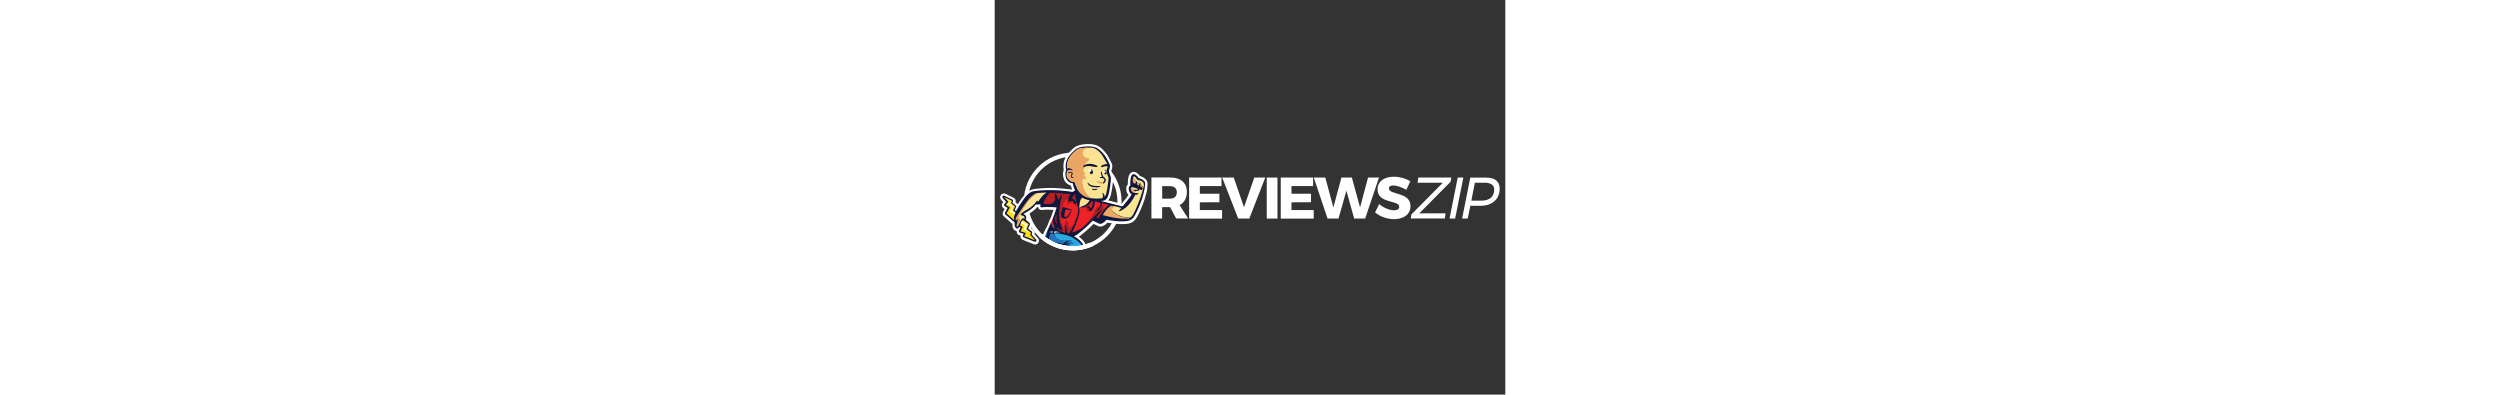 <?xml version="1.0" encoding="utf-8"?>
<!-- Generator: Adobe Illustrator 25.3.1, SVG Export Plug-In . SVG Version: 6.00 Build 0)  -->
<svg version="1.1" id="Layer_1" xmlns="http://www.w3.org/2000/svg" xmlns:xlink="http://www.w3.org/1999/xlink" x="0px" y="0px"
	 viewBox="0 0 792 612" style="enable-background:new 0 0 792 612;height: 125px !important" xml:space="preserve">
<rect x="0" y="0" width="792" height="612" fill="#333333" stroke="none"/>
<style type="text/css">
    
	.st0{fill:#FFFFFF;}
	.st1{fill:#0F173D;}
	.st2{fill-rule:evenodd;clip-rule:evenodd;fill:#FFDE11;}
	.st3{fill-rule:evenodd;clip-rule:evenodd;fill:#FAE494;}
	.st4{fill-rule:evenodd;clip-rule:evenodd;fill:#EC2227;}
	.st5{fill-rule:evenodd;clip-rule:evenodd;fill:#29AAE1;}
	.st6{fill-rule:evenodd;clip-rule:evenodd;fill:#B21F24;}
	.st7{fill-rule:evenodd;clip-rule:evenodd;fill:#2075BC;}
	.st8{fill-rule:evenodd;clip-rule:evenodd;fill:#EBA763;}
	.st9{fill-rule:evenodd;clip-rule:evenodd;fill:#B5B6B7;}
	.st10{fill-rule:evenodd;clip-rule:evenodd;fill:#B5B6B6;}
	.st11{fill-rule:evenodd;clip-rule:evenodd;fill:#99A0A5;}
	.st12{fill-rule:evenodd;clip-rule:evenodd;fill:#9A7355;}
	.st13{fill-rule:evenodd;clip-rule:evenodd;fill:#FAE493;}
	.st14{fill-rule:evenodd;clip-rule:evenodd;fill:#0E183E;}
	.st15{fill-rule:evenodd;clip-rule:evenodd;fill:#EAA662;}
	.st16{fill-rule:evenodd;clip-rule:evenodd;fill:#FFFFFF;}
</style>
<g>
	<g>
		<g>
			<path class="st0" d="M233.4,286.9c0-0.1,0-0.2,0-0.3c0-0.3,0-0.7,0-1c0-0.1,0-0.2,0-0.3c0-0.2,0-0.3,0-0.5c0-1.9-0.9-3.4-2.2-4.6
				c-2-1.9-4.4-3.1-7.2-3.7c-0.4-0.1-0.7-0.3-1-0.7c-0.9-1.3-1.9-2.4-3-3.4c-1.1-1-2.2-1.8-3.6-2.1c-1.5-0.4-2.8,0.1-3.7,1.4
				c-0.6,0.9-1,1.9-1.3,2.9c-0.8,2.7-1,5.5-1.1,8.2c-0.1,1.5-0.1,3,0.2,4.5c0.1,0.4-0.1,0.6-0.4,0.8c-0.3,0.1-0.6,0.3-0.9,0.6
				c-1,0.9-1.3,2.1-1.3,3.4c0,3.7,1.1,6.9,4.1,9.2c0.3,0.2,0.4,0.5,0.2,0.8c-1.8,2.9-3.7,5.7-5.9,8.4c-2.4,3-4.8,6-7.3,8.9
				c-0.5,0.6-0.9,0.7-1.7,0.6c-7.3-1.8-14.5-3.8-21.9-5.6c-3.6-0.9-7.1-1.8-10.7-2.6c0,0,2.2-0.2,3.5-0.4c2.4-0.3,4.2-1.5,5.6-3.4
				c1.7-2.3,2.6-4.9,3.2-7.7c0.9-3.7,1.4-7.5,2-11.3c0.5-3.5,0.9-7,1.3-10.6c0.2-1.9,0-3.8-0.8-5.5c-0.6-1.4-1.2-2.8-1.6-4.3
				c-0.6-2.4-0.8-4.8,0.2-7.1c0.2-0.4,0.3-0.9,0.4-1.3c0.5-1.8,0.5-3.5-0.2-5.2c-0.6-1.6-4.9-10.1-6.4-12.3
				c-0.4-0.6-0.9-1.2-1.3-1.8c-0.2-0.3-0.5-0.6-0.7-0.9c-0.1-0.1-0.1-0.1-0.2-0.2c-0.9-1.2-1.9-2.3-3-3.5c-0.9-1-1.9-1.9-2.9-2.8
				c-0.5-0.4-1-0.9-1.5-1.3c-0.1-0.1-0.2-0.2-0.4-0.3c0,0,0,0-0.1-0.1c-0.1-0.1-0.3-0.2-0.4-0.3c-1-0.7-2.1-1.4-3.2-2
				c-0.5-0.3-1.1-0.5-1.7-0.8c0.2,0.1,0.3,0.1,0.4,0.2c0.3,0.1,0.5,0.2,0,0c-0.1-0.1-0.2-0.1-0.3-0.1c-0.3-0.1-0.5-0.2-0.8-0.3
				c-1.3-0.4-2.7-0.7-4.1-1c-0.2,0-0.4-0.1-0.7-0.1c-0.3,0-0.6-0.1-0.9-0.1c-0.7-0.1-1.5-0.1-2.2-0.2c-1.6-0.1-3.2-0.1-4.8,0
				c-0.8,0-1.7,0.1-2.5,0.2c-0.4,0-1.2,0.1-1.3,0.1c0,0-6.3,0.2-11.5,2.9c-2.5,1.3-6,4.7-8.7,7.5c-2.3,2.4-4.3,4.9-5.9,7.9
				c-1.5,2.8-2.5,5.7-2.8,8.8c-0.3,2.9-0.3,5.8,0.4,8.6c0.1,0.3,0.1,0.5,0,0.8c-1.4,4-1.5,7.9-0.2,11.9c0.6,2,1.6,3.8,3.1,5.2
				c1.1,1,2.4,1.9,3.8,2.5c0.9,0.4,1.7,0.7,2.7,0.8c0.3,0,0.6,0,0.8,0.1c0.3,0.1,0.5,0.2,0.5,0.6c0,0.9,0.2,1.8,0.4,2.7
				c0.6,2.5,1.5,4.8,2.6,7.1c0.3,0.5,0.1,0.9-0.4,1.1c-0.8,0.3-1.6,0.7-2.3,1.3c-0.6,0.5-1.2,0.6-1.9,0.4c-3-0.6-6.1-0.9-9.1-1.2
				c-3.4-0.4-6.8-0.8-10.3-1c-3.5-0.3-7-0.4-10.6-0.5c-3.6-0.1-7.3,0-10.9,0.1c-2.4,0.1-4.7,0.2-7.1,0.4c-2,0.2-3.9,0.3-5.9,0.5
				c-2,0.2-4,0.4-6,0.8c-2,0.4-3.8,1.1-5.5,2.3c-1.5,1.1-2.8,2.2-4.1,3.5c-2.1,2.1-3.9,4.4-5.6,6.8c-3.6,4.9-6.9,10.1-10,15.3
				c-0.6,1-1.1,1.9-1.7,2.9l-2.3-1.7l2.3-4.4c0.5-0.9,0.3-2-0.5-2.7l-5.1-4.4l0.9-1.7c0.3-0.5,0.3-1.1,0.1-1.7
				c-0.2-0.6-0.6-1-1.1-1.3l-12.3-6c-0.3-0.2-0.6-0.2-1-0.2c-0.7,0-1.3,0.3-1.8,0.9c-0.6,0.8-0.6,2,0.1,2.8l5.4,6.1l-2.7,3.2
				c-0.4,0.5-0.6,1.1-0.5,1.7c0.1,0.6,0.4,1.2,1,1.5l4.5,2.9l-4,7.3c-0.5,0.9-0.3,2,0.5,2.7l12.3,10.9c0.4,0.3,0.8,0.5,1.3,0.6
				c0.6,1.1,1,2.3,0.9,3.6c0,0.1,0,0.3,0,0.6c-0.2,1.6,0.1,3,0.9,4.4c1.3,2.1,3.5,2.4,5.4,0.8c0.1,0,0.1-0.1,0.2-0.2
				c0.2-0.3,0.4-0.6,0.5-0.9c0.1-0.2,0.2-0.4,0.3-0.6c0.6,0.3,1.3,0.7,1.8,1c-0.2,0.5-0.5,1-0.8,1.7c-0.8,1.7-1.6,3.5-1.6,3.5
				c-0.3,0.6-0.3,1.3,0,1.8c0.3,0.6,0.8,1,1.4,1.2l5.8,1.7l-1.2,2.7c-0.3,0.6-0.3,1.2,0,1.7c0.2,0.6,0.7,1,1.2,1.2l16.8,6.7
				c0.3,0.1,0.5,0.2,0.8,0.2c0.7,0,1.4-0.3,1.8-1c0.6-0.8,0.5-2-0.2-2.8l-6.9-7.6l0.8-2.3c0.3-0.9,0-1.9-0.7-2.4l-5.6-4.5l2.8-6.1
				c0.4-0.9,0.2-2-0.6-2.6c0,0-2.2-1.9-4.4-3.8c-0.5-0.4-1-0.9-1.4-1.2c0.7-1.3,0.7-3.4,0.7-3.8c0-1.5-0.7-2.8-2.1-3.8
				c-0.8-0.5-1.5-1-2.4-1.3c3.7-1.9,7.2-4,10.5-6.3c3.1-2.2,6.1-4.6,8.3-7.8c0.3-0.4,0.6-0.4,1-0.5c2.2-0.2,4.4-0.4,6.5-0.4
				c0.6,0,0.6,0,0.4,0.6c-0.2,0.7-0.4,1.4-0.4,2.2c0,1.3,0.9,2.1,2.2,1.9c2.1-0.3,4.3-0.4,6.4-0.5c2.8-0.1,5.5,0,8.3,0.1
				c2.5,0.1,5.1,0.2,7.6,0.4c0.8,0.1,0.9,0.1,0.7,0.9c-1.2,3.7-2.4,7.5-3.8,11.2c-0.6,1.7-1.3,3.3-1.8,5c-0.1,0-0.2,0.1-0.2,0.2
				c-0.3,0.6-0.6,1.2-0.9,1.8c-1.2,2.5-2.1,5.1-3,7.6c0,0,0,0,0,0c0,0,0,0.1-0.1,0.1c-0.4,0.8-0.6,1.6-1,2.4c0,0.1-0.1,0.2-0.1,0.3
				c0,0,0,0.1,0,0.1c-0.1,0.1-0.1,0.2-0.2,0.3c-1.1,1.8-2.1,3.7-3.1,5.7c-1.7,3.5-3.3,7.1-4.8,10.7c-0.1,0.2-0.1,0.3-0.2,0.5
				c0.2,0.1,0.3,0.3,0.5,0.4c0,0,0,0,0,0c0,0,0,0,0,0c0.5,0.4,1.1,0.8,1.6,1.2c0,0,0,0,0,0c0,0,0,0,0.1,0c0,0,0.1,0.1,0.1,0.1
				c0,0,0,0,0,0c8.2,5.8,18.6,8.3,28.4,10c0.9,0.2,1.8,0.3,2.8,0.4l0,0c0,0,0,0,0,0c1.2,0.2,2.5,0.4,3.7,0.5h0c0,0,0,0,0,0
				c0.1,0,0.2,0,0.2,0c0,0,0,0,0,0h0c0.8,0.1,1.5,0.2,2.3,0.3c0.3,0,0.5,0.1,0.8,0.1c0.6,0.1,1.2,0.1,1.8,0.2c0.3,0,0.6,0.1,0.9,0.1
				c0.6,0.1,1.2,0.1,1.8,0.2c0.3,0,0.5,0.1,0.8,0.1c0.8,0.1,1.5,0.2,2.3,0.3c0.5,0.1,1,0.1,1.4,0.2c2.6,0.3,5.3,0.7,7.9,0.7
				c0.6,0,1.2,0,1.8,0c0.3-0.2,0.6-0.5,0.8-0.7c0.8-0.7,1.1-1.5,0.9-2.5c-0.2-1.1-0.8-2.1-1.4-3.1c-1.2-1.8-2.7-3.3-4.3-4.8
				c-2.4-2.1-5-3.8-7.7-5.4c-0.2-0.1-0.4-0.2-0.5-0.4c0.1,0,0.1-0.1,0.2-0.1c2.2-1,4.1-2.3,6-3.7c7.2-5.6,14.1-11.6,20.4-18.2
				c0.7-0.7,1.4-1.4,2.1-2.1c0.2-0.2,0.4-0.3,0.7-0.1c0.5,0.3,1,0.6,1.6,0.9c2.4,1.3,4.9,2.4,7.4,3.6c1.1,0.5,2.2,0.6,3.4,0.3
				c1.8-0.4,3.2-1.4,4.6-2.5c1.3-1,2.4-2.1,3.4-3.4c0.2-0.3,0.5-0.4,0.8-0.3c0.9,0.2,1.7,0.3,2.6,0.5c2.6,0.5,5.2,0.8,7.9,1.1
				c2.4,0.3,4.9,0.5,7.3,0.7c2.5,0.2,5,0.2,7.5,0.1c2.6,0,5.1-0.2,7.7-0.7c2.4-0.5,4.5-1.5,6.4-3.1c1.5-1.3,2.7-2.9,3.7-4.6
				c1.2-2,2.3-4.1,3.3-6.2c2.1-4.4,4-8.9,5.8-13.5c2.2-5.5,3.9-11.2,5.3-16.9c0.5-2.2,1-4.4,1.4-6.6c0.2-1.5,0.2-3,0.4-4.5
				C233.4,287.2,233.4,287,233.4,286.9z"/>
			<polygon class="st0" points="87.9,345.4 87.9,345.4 87.9,345.4 			"/>
			<path class="st0" d="M237.1,287v-2.2c0-2.7-1.1-5.2-3.4-7.2c-2.3-2.1-5-3.6-8.1-4.4c-0.9-1.2-1.9-2.3-3.1-3.4
				c-1.1-1-2.9-2.4-5.3-3c-2.9-0.7-5.7,0.3-7.5,2.8c-1,1.3-1.5,2.7-1.9,4c-1,3.1-1.1,6.2-1.3,9.2c-0.1,1.3-0.1,2.3,0,3.4
				c-1.6,1.5-2.4,3.5-2.5,6c0,4.2,1.1,7.6,3.5,10.2c-1.4,2.1-2.8,4-4.3,5.9c-2.2,2.8-4.3,5.4-6.4,7.8c-2.8-0.7-5.6-1.4-8.3-2.1
				c-4.1-1.1-8.2-2.2-12.4-3.2c0,0,0,0,0,0c0.2-0.2,0.3-0.4,0.5-0.6c1.8-2.4,3-5.2,3.9-9c0.9-4,1.5-8,2-11.6c0.6-3.8,1-7.6,1.3-10.7
				c0.3-2.7-0.1-5.2-1.1-7.4c-0.6-1.4-1.1-2.6-1.4-3.8c-0.5-1.9-0.5-3.4,0.1-4.7c0.3-0.6,0.4-1.2,0.6-1.8c0.7-2.7,0.6-5.2-0.4-7.6
				c-0.7-1.7-5.1-10.5-6.8-13c-0.4-0.6-0.9-1.3-1.4-1.9c-0.2-0.3-0.5-0.6-0.7-0.9l-0.2-0.3c-1-1.3-2.1-2.5-3.1-3.7
				c-1-1.1-2.1-2.1-3.1-3.1c-0.5-0.5-1.1-1-1.6-1.4l-1-0.8c-1.2-0.9-2.4-1.6-3.7-2.3c-0.4-0.2-0.9-0.4-1.3-0.6
				c-0.2-0.1-0.4-0.2-0.5-0.2l0,0c-0.1,0-0.2-0.1-0.3-0.1c-0.3-0.1-0.6-0.2-1-0.3c-1.3-0.4-2.8-0.8-4.6-1.1c-0.2,0-0.4-0.1-0.6-0.1
				l-0.3,0c-0.1,0-0.2,0-0.4,0c-0.2,0-0.4,0-0.6-0.1c-0.8-0.1-1.6-0.1-2.4-0.2c-1.7-0.1-3.4-0.1-5.1,0c-0.9,0-1.8,0.1-2.7,0.2
				c-0.3,0-0.9,0.1-1.2,0.1c-0.4,0-0.7,0-1,0.1c-0.7,0.1-1.8,0.2-3.1,0.4c-3.3,0.6-6.3,1.5-8.8,2.9c-2.9,1.5-6.5,5-9.6,8.2
				c-2.7,2.8-4.8,5.6-6.5,8.7c-1.8,3.4-2.9,6.8-3.2,10.1c-0.4,3.4-0.3,6.5,0.3,9.3c-1.5,4.5-1.5,9,0,13.6c0.9,2.9,2.3,5.1,4.2,6.8
				c1.4,1.3,3.1,2.4,4.8,3.2c0.7,0.3,1.4,0.6,2.2,0.8c0.1,0.3,0.1,0.6,0.2,0.9c0.4,1.8,1,3.5,1.8,5.4c0,0,0,0,0,0
				c-2.4-0.4-4.7-0.7-7-0.9c-0.6-0.1-1.2-0.1-1.8-0.2c-3.7-0.4-7.1-0.8-10.4-1c-3.4-0.3-6.9-0.5-10.8-0.5c-3.6-0.1-7.2-0.1-11.2,0.1
				c-2.4,0.1-4.8,0.2-7.2,0.4c-2,0.2-3.8,0.3-5.9,0.6l-0.4,0c-2,0.2-4,0.4-6.1,0.9c-2.7,0.6-5,1.6-6.8,2.9c-1.6,1.1-3,2.4-4.6,3.9
				c-2.3,2.3-4.2,4.8-6,7.2c-2.3,3.1-4.5,6.4-6.3,9.3c-0.2-0.2-0.3-0.3-0.5-0.5l-3-2.6c0.4-1.2,0.4-2.5,0-3.7
				c-0.5-1.5-1.6-2.7-3-3.4l-12.3-6c-0.8-0.4-1.7-0.6-2.6-0.6c-1.8,0-3.6,0.9-4.7,2.3c-1.7,2.2-1.6,5.4,0.3,7.5l3.3,3.7l-0.7,0.8
				c-1.1,1.3-1.6,3-1.3,4.6c0.2,1.7,1.2,3.1,2.6,4.1l1.6,1.1l-2.4,4.3c-1.3,2.4-0.8,5.4,1.2,7.2l12.3,10.9c0.3,0.3,0.6,0.5,1,0.7
				c0,0.1,0,0.3,0,0.4l0,0.3l0,0.1c0,0,0,0,0,0.1c-0.3,2.5,0.2,4.7,1.4,6.7c1.2,2,3,3.2,5.1,3.5h0c-0.1,1.1,0,2.2,0.5,3.2
				c0.7,1.6,2,2.7,3.7,3.2l1.9,0.6c-0.2,1.1-0.2,2.3,0.3,3.4c0.6,1.5,1.8,2.7,3.3,3.3l16.8,6.7c0.7,0.3,1.4,0.4,2.2,0.4
				c1.9,0,3.7-0.9,4.8-2.5c1.6-2.3,1.4-5.3-0.5-7.3l-5.4-6l0.1-0.2c0.8-2.3,0-4.9-1.9-6.5l-3.4-2.8l1.6-3.5c1.1-2.4,0.5-5.2-1.5-6.9
				c0,0-2-1.7-4-3.5c0.2-1.1,0.2-2.1,0.2-2.6c0-1.7-0.5-3.3-1.5-4.6c2.1-1.2,4-2.5,5.9-3.8c2.8-2,6-4.4,8.5-7.7c0.1,0,0.1,0,0.2,0
				c0.5,0,1-0.1,1.5-0.1c0.2,1.3,0.8,2.4,1.7,3.2c1.2,1.1,2.8,1.5,4.5,1.3c1.9-0.3,3.8-0.4,5.8-0.5l0.2,0c2-0.1,4,0,6.2,0.1
				c0.6,0,1.2,0,1.8,0.1c1.2,0,2.5,0.1,3.7,0.2c-0.9,2.6-1.7,5.1-2.6,7.5c-0.2,0.6-0.5,1.2-0.7,1.9c-0.3,0.8-0.6,1.6-0.9,2.4
				c-0.1,0.1-0.2,0.3-0.2,0.4c-0.1,0.2-0.2,0.4-0.3,0.5c-0.2,0.4-0.5,0.9-0.7,1.3c-1.2,2.5-2.1,5-3,7.4l-0.1,0.4
				c-0.2,0.4-0.4,0.8-0.5,1.2l-0.4,0.8h0.1c0,0.1,0,0.1-0.1,0.1l-0.2,0.3l-0.1,0.3c0,0,0,0.1,0,0.1c0,0,0,0.1,0,0.1
				c-1.1,1.8-2.1,3.7-3.2,5.9c-1.4,2.8-2.7,5.7-3.9,8.5c-0.3,0.8-0.7,1.6-1,2.3c-0.1,0.1-0.1,0.2-0.2,0.3l-1.2,2.6l1,0.8l0,0l1,0.8
				l0,0.1l1.4,1l0.7,0.5l0.1,0l0.4,0.3c0,0,0.1,0.1,0.1,0.1l4.9,3.4l0.1-0.3c3.8,2,7.7,3.5,11.7,4.7c0.3-0.1,0.6-0.1,0.9-0.1
				c2.8,0,5.5,0.3,8.1,1.2c2,0.6,4,1.6,6.1,2.2c0.3,0.1,0.7,0.1,1,0.2c1.3,0.2,2.5,0.4,3.8,0.5l0.5,0.1h0c0.7,0.1,1.4,0.2,2,0.3
				l0.8,0.1c0.6,0.1,1.2,0.1,1.8,0.2l5.8,0.7c0.5,0.1,0.9,0.1,1.4,0.2l0.6,0.1c1.1,0.1,2.2,0.3,3.4,0.4c0.4-0.3,1-0.5,1.6-0.5
				c2.1-0.1,4-0.9,6-1.5c1-0.3,2-0.5,3.1-0.7c0.9-1.3,1.2-2.9,0.8-4.7c-0.4-1.8-1.3-3.3-2-4.4c-1.3-1.9-2.9-3.7-4.9-5.5
				c-1.2-1-2.4-2-3.7-2.9c0.5-0.3,1-0.7,1.5-1.1c7.5-5.8,14.5-12,20.8-18.5c0.1-0.1,0.3-0.3,0.4-0.4c1.7,0.9,3.3,1.6,5,2.4
				c0.7,0.3,1.4,0.7,2.1,1c1.8,0.9,3.8,1,5.8,0.5c2.7-0.7,4.7-2.1,6-3.2c1-0.8,1.9-1.7,2.8-2.6c0.4,0.1,0.7,0.1,1.1,0.2
				c2.4,0.4,5.1,0.8,8.1,1.2c2.5,0.3,5.1,0.5,7.5,0.7c2.9,0.2,5.7,0.2,7.8,0.1c2.7,0,5.5-0.2,8.4-0.8c3.2-0.7,5.8-2,8-3.9
				c1.6-1.4,3-3.2,4.4-5.5c1.1-1.8,2.2-3.8,3.5-6.5c2.3-4.6,4.2-9.5,5.9-13.7c2.1-5.3,3.9-11,5.5-17.4c0.6-2.3,1.1-4.6,1.4-6.9
				c0.1-0.9,0.2-1.8,0.2-2.7c0-0.6,0.1-1.1,0.1-1.6C237.1,287.6,237.1,287.2,237.1,287z M229.8,286.8
				C229.8,286.8,229.7,286.8,229.8,286.8L229.8,286.8c-0.1,1-0.2,1.8-0.2,2.5c0,0.7-0.1,1.4-0.2,2c-0.3,2.1-0.8,4.1-1.3,6.2
				c-1.5,6.1-3.2,11.5-5.2,16.5c-1.7,4.2-3.6,8.9-5.7,13.3c-1.2,2.5-2.2,4.3-3.2,5.9c-1,1.6-1.9,2.8-3,3.8c-1.2,1.1-2.8,1.8-4.8,2.3
				c-2.3,0.5-4.6,0.6-6.9,0.6c-2,0-4.6,0-7.2-0.1c-2.3-0.2-4.7-0.4-7.1-0.7c-2.9-0.3-5.4-0.7-7.7-1.1c-0.7-0.1-1.6-0.3-2.5-0.5
				c-1.7-0.3-3.3,0.2-4.4,1.5c-0.9,1.1-1.9,2-2.9,2.8c-1.2,1-2.2,1.5-3.2,1.8c-0.5,0.1-0.7,0.1-0.9,0c-0.7-0.3-1.5-0.7-2.2-1
				c-1.8-0.8-3.4-1.6-5.1-2.5c-0.4-0.2-0.8-0.4-1.2-0.7c-1.7-1.2-3.9-1-5.4,0.6c-0.4,0.4-0.8,0.8-1.1,1.2c-0.3,0.3-0.6,0.6-0.9,0.9
				c-6,6.3-12.8,12.3-20,17.8c-1.9,1.4-3.6,2.5-5.3,3.3c-0.3,0.2-0.6,0.3-0.7,0.4l-3.2,2.1l2.3,3.1c0.6,0.8,1.2,1.2,1.6,1.3
				c2.8,1.7,5.1,3.2,7.1,5c1.5,1.4,2.8,2.7,3.7,4.1c0.1,0.2,0.3,0.4,0.4,0.6c-2-0.1-4.1-0.3-6.3-0.6l-0.7-0.1
				c-0.5-0.1-1-0.1-1.5-0.2l-5.8-0.7c-0.6-0.1-1.2-0.1-1.8-0.2l-0.8-0.1c-0.7-0.1-1.5-0.2-2.2-0.3l-0.2,0h0l-0.2,0h0
				c-1.1-0.2-2.2-0.3-3.4-0.5c-0.9-0.1-1.8-0.3-2.7-0.4c-8.8-1.5-18.8-3.8-26.6-9.2l0.1-0.6c1.1-2.6,2.3-5.3,3.6-7.9
				c1-2,1.9-3.8,2.9-5.4c0-0.1,0.1-0.1,0.1-0.2l0.2-0.3l0.1-0.5c0,0,0-0.1,0.1-0.1c0.3-0.5,0.5-1.1,0.6-1.5c0.1-0.3,0.2-0.5,0.3-0.7
				c0,0,0-0.1,0.1-0.1l0.2-0.3l0.1-0.2l2.9,0.8l-1.1-5.7c0.3-0.7,0.6-1.4,0.9-2.1l0.6,0.1L94,340c0.3-0.9,0.7-1.9,1-2.9
				c0.3-0.7,0.5-1.3,0.7-2c1.2-3.5,2.5-7.2,3.8-11.3c0.2-0.6,0.7-2.2-0.3-3.8c-1-1.6-2.7-1.8-3.4-1.8c-2.6-0.3-5.3-0.4-7.8-0.5
				c-0.6,0-1.1,0-1.7-0.1c-2.2-0.1-4.5-0.2-6.9-0.1l-0.2,0c-1.3,0.1-2.7,0.1-4.1,0.3c0.1-0.8,0.1-1.9-0.8-3
				c-1.1-1.4-2.8-1.5-3.3-1.5c-2,0-3.9,0.1-5.8,0.3c-0.4,0-0.8,0.1-1.1,0.1c-2,0.2-3.1,1.2-3.7,2.1c-1.9,2.8-4.7,5-7.4,6.9
				c-3,2.1-6.3,4.1-10.1,6.1l-7.5,3.9l8,2.8c0.5,0.2,1,0.5,1.6,0.9c0.5,0.4,0.5,0.6,0.5,0.8l0,0.1c0,0.8-0.1,1.6-0.2,1.9l-1.5,2.6
				l3.7,3.2c1.3,1.2,2.7,2.3,3.5,3.1l-3.6,7.7l7.1,5.7l-1.1,3.3l4.1,4.5l-9.6-3.8l2.4-5.1l-8.2-2.4c0.3-0.6,0.6-1.3,0.9-1.9
				c0.3-0.6,0.6-1.2,0.8-1.6l1.5-3.1l-3.1-1.7c-0.5-0.3-1.2-0.6-1.8-1l-3.5-1.9l-1.6,3.6c0,0,0,0,0,0.1c-0.2-0.4-0.3-0.9-0.2-1.7
				c0-0.3,0.1-0.6,0.1-1c0.1-1.8-0.4-3.7-1.4-5.4l-1-1.7l-1.4-0.1l-11.1-9.9l5.1-9.2l-6-3.9l3.7-4.4l-2.6-2.9l4.3,2.1l-1.5,3
				l6.4,5.6l-3.2,6.2l8.2,5.8l2.3-3.9c0.5-0.8,0.9-1.6,1.4-2.3c2.5-4.2,5.9-9.8,9.8-15c1.8-2.5,3.4-4.5,5.3-6.4
				c1.2-1.2,2.4-2.3,3.6-3.1c1.1-0.8,2.4-1.3,4.2-1.7c1.6-0.4,3.4-0.5,5.2-0.7l0.4,0c2.1-0.2,3.9-0.4,5.8-0.5c2.3-0.2,4.7-0.3,7-0.4
				c3.8-0.2,7.3-0.2,10.7-0.1c3.7,0.1,7.1,0.3,10.4,0.5c3.3,0.3,6.6,0.6,10.1,1c0.6,0.1,1.3,0.1,1.9,0.2c2.4,0.3,4.7,0.5,7,1
				c1.8,0.4,3.5,0,4.9-1.2c0.4-0.3,0.9-0.5,1.4-0.8c1.2-0.5,2.1-1.4,2.5-2.5c0.4-1.1,0.3-2.4-0.2-3.6c-1.1-2.3-1.9-4.3-2.3-6.3
				c-0.2-0.7-0.3-1.4-0.3-2.1c-0.1-2-1.3-3.5-3.2-4c-0.5-0.1-1-0.2-1.3-0.2l-0.1,0c-0.5-0.1-1-0.2-1.6-0.5c-1-0.5-2-1.1-2.9-1.9
				c-0.9-0.8-1.6-2-2.1-3.6c-1.1-3.3-1-6.4,0.1-9.5c0.5-1.3,0.2-2.5,0.1-2.9c-0.5-2.2-0.6-4.6-0.3-7.5c0.3-2.4,1-4.9,2.4-7.5
				c1.3-2.5,3-4.8,5.2-7c1.5-1.5,5.5-5.6,7.8-6.8c2.4-1.3,5.2-1.9,7.1-2.2l0,0.1l3.1-0.4c0.1,0,0.8-0.1,1.1-0.1
				c0.8-0.1,1.6-0.1,2.4-0.2c1.5-0.1,3-0.1,4.4,0c0.7,0,1.4,0.1,2,0.2c0.1,0,0.3,0,0.4,0c0.1,0,0.3,0,0.4,0l0,0
				c0.2,0,0.3,0.1,0.5,0.1c1.5,0.3,2.6,0.5,3.6,0.8c0.2,0.1,0.4,0.1,0.6,0.2c0,0,0.1,0,0.1,0c0.1,0,0.1,0.1,0.2,0.1c0,0,0,0,0,0l0,0
				c0,0,0,0,0.1,0c0.3,0.1,0.6,0.3,0.8,0.4c0.9,0.5,1.9,1.1,2.8,1.8l0.7,0.5c0.4,0.4,0.9,0.8,1.4,1.2c0.9,0.8,1.8,1.7,2.6,2.6
				c0.9,1,1.9,2.1,2.8,3.2l0.1,0.2c0.2,0.3,0.4,0.6,0.6,0.8c0.4,0.6,0.8,1.1,1.2,1.7c1.3,1.9,5.4,10.2,6.1,11.7
				c0.4,0.9,0.4,1.8,0.1,2.9c-0.1,0.3-0.2,0.6-0.3,0.9c-1.2,2.8-1.4,5.9-0.4,9.5c0.4,1.6,1,3.2,1.8,4.9c0.5,1,0.6,2.2,0.5,3.6
				c-0.3,3.1-0.7,6.7-1.3,10.4c-0.5,3.4-1.1,7.3-1.9,10.9c-0.7,2.8-1.5,4.8-2.6,6.3c-0.9,1.2-1.8,1.8-3.1,1.9
				c-1.2,0.1-3.4,0.4-3.4,0.4l-21.9,2.3l21.5,4.9c2.3,0.5,4.6,1.1,6.8,1.6c1.3,0.3,2.5,0.6,3.8,0.9c4.1,1,8.2,2.1,12.3,3.1
				c3.1,0.8,6.4,1.7,9.6,2.5c1.4,0.4,3.5,0.4,5.3-1.7c2.4-2.8,4.8-5.7,7.4-9c2.1-2.7,4.2-5.6,6.1-8.7c1.2-2,0.8-4.3-1.1-5.7
				c-1.9-1.4-2.7-3.3-2.7-6.2c0-0.2,0-0.5,0.1-0.7c1.9-0.8,2.9-2.7,2.5-4.8c-0.2-1-0.2-2.1-0.2-3.6c0.1-2.6,0.2-5.1,0.9-7.3
				c0.2-0.8,0.5-1.4,0.8-1.8c0.6,0.1,1.2,0.5,1.9,1.2c1,0.9,1.8,1.8,2.4,2.8c0.8,1.1,1.9,1.9,3.2,2.2c2.1,0.4,3.9,1.4,5.4,2.8
				c0.9,0.8,1,1.4,1,1.9V286.8z"/>
			<path class="st0" d="M88,353.6L88,353.6C88,353.6,88,353.6,88,353.6z"/>
			<path class="st0" d="M88.4,352.8C88.4,352.8,88.4,352.8,88.4,352.8C88.4,352.8,88.4,352.8,88.4,352.8z"/>
			<path class="st0" d="M51.9,348.8C51.9,348.8,51.9,348.8,51.9,348.8C51.9,348.8,51.9,348.8,51.9,348.8z"/>
			<path class="st0" d="M107.6,262.6C107.6,262.6,107.6,262.6,107.6,262.6C107.6,262.6,107.6,262.6,107.6,262.6z"/>
			<path class="st0" d="M136,228.3C136,228.3,136.1,228.4,136,228.3L136,228.3z"/>
		</g>
		<g>
			<path class="st0" d="M102.5,382.2c0.5,0.2,1,0.3,1.5,0.5l2.7-6l-7.5,4.7C100.3,381.5,101.4,381.8,102.5,382.2z"/>
		</g>
		<g>
			<path class="st0" d="M102.5,382.2c0.5,0.2,1,0.3,1.5,0.5l3.1-6.3l-7.9,5C100.3,381.5,101.4,381.8,102.5,382.2z"/>
		</g>
		<g>
			<path class="st0" d="M102.5,382.2c0.5,0.2,1,0.3,1.4,0.5l3.2-6.2l-7.9,4.9C100.3,381.5,101.4,381.8,102.5,382.2z"/>
		</g>
	</g>
	<path class="st0" d="M121,388.3c-41.8,0-75.8-34-75.8-75.8s34-75.8,75.8-75.8s75.8,34,75.8,75.8S162.8,388.3,121,388.3z M121,243.1
		c-38.3,0-69.4,31.1-69.4,69.4S82.7,382,121,382c38.3,0,69.4-31.1,69.4-69.4S159.3,243.1,121,243.1z"/>
	<path class="st1" d="M233.4,286.9c0-0.1,0-0.2,0-0.3c0-0.3,0-0.7,0-1c0-0.1,0-0.2,0-0.3c0-0.2,0-0.3,0-0.5c0-1.9-0.9-3.4-2.2-4.6
		c-2-1.9-4.4-3.1-7.2-3.7c-0.4-0.1-0.7-0.3-1-0.7c-0.9-1.3-1.9-2.4-3-3.4c-1.1-1-2.2-1.8-3.6-2.1c-1.5-0.4-2.8,0.1-3.7,1.4
		c-0.6,0.9-1,1.9-1.3,2.9c-0.8,2.7-1,5.5-1.1,8.2c-0.1,1.5-0.1,3,0.2,4.5c0.1,0.4-0.1,0.6-0.4,0.8c-0.3,0.1-0.6,0.3-0.9,0.6
		c-1,0.9-1.3,2.1-1.3,3.4c0,3.7,1.1,6.9,4.1,9.2c0.3,0.2,0.4,0.5,0.2,0.8c-1.8,2.9-3.7,5.7-5.9,8.4c-2.4,3-4.8,6-7.3,8.9
		c-0.5,0.6-0.9,0.7-1.7,0.6c-7.3-1.8-14.5-3.8-21.9-5.6c-3.6-0.9-7.1-1.8-10.7-2.6c0,0,2.2-0.2,3.5-0.4c2.4-0.3,4.2-1.5,5.6-3.4
		c1.7-2.3,2.6-4.9,3.2-7.7c0.9-3.7,1.4-7.5,2-11.3c0.5-3.5,0.9-7,1.3-10.6c0.2-1.9,0-3.8-0.8-5.5c-0.6-1.4-1.2-2.8-1.6-4.3
		c-0.6-2.4-0.8-4.8,0.2-7.1c0.2-0.4,0.3-0.9,0.4-1.3c0.5-1.8,0.5-3.5-0.2-5.2c-0.6-1.6-4.9-10.1-6.4-12.3c-0.4-0.6-0.9-1.2-1.3-1.8
		c-0.2-0.3-0.5-0.6-0.7-0.9c-0.1-0.1-0.1-0.1-0.2-0.2c-0.9-1.2-1.9-2.3-3-3.5c-0.9-1-1.9-1.9-2.9-2.8c-0.5-0.4-1-0.9-1.5-1.3
		c-0.1-0.1-0.2-0.2-0.4-0.3c0,0,0,0-0.1-0.1c-0.1-0.1-0.3-0.2-0.4-0.3c-1-0.7-2.1-1.4-3.2-2c-0.5-0.3-1.1-0.5-1.7-0.8
		c0.2,0.1,0.3,0.1,0.4,0.2c0.3,0.1,0.5,0.2,0,0c-0.1-0.1-0.2-0.1-0.3-0.1c-0.3-0.1-0.5-0.2-0.8-0.3c-1.3-0.4-2.7-0.7-4.1-1
		c-0.2,0-0.4-0.1-0.7-0.1c-0.3,0-0.6-0.1-0.9-0.1c-0.7-0.1-1.5-0.1-2.2-0.2c-1.6-0.1-3.2-0.1-4.8,0c-0.8,0-1.7,0.1-2.5,0.2
		c-0.4,0-1.2,0.1-1.3,0.1c0,0-6.3,0.2-11.5,2.9c-2.5,1.3-6,4.7-8.7,7.5c-2.3,2.4-4.3,4.9-5.9,7.9c-1.5,2.8-2.5,5.7-2.8,8.8
		c-0.3,2.9-0.3,5.8,0.4,8.6c0.1,0.3,0.1,0.5,0,0.8c-1.4,4-1.5,7.9-0.2,11.9c0.6,2,1.6,3.8,3.1,5.2c1.1,1,2.4,1.9,3.8,2.5
		c0.9,0.4,1.7,0.7,2.7,0.8c0.3,0,0.6,0,0.8,0.1c0.3,0.1,0.5,0.2,0.5,0.6c0,0.9,0.2,1.8,0.4,2.7c0.6,2.5,1.5,4.8,2.6,7.1
		c0.3,0.5,0.1,0.9-0.4,1.1c-0.8,0.3-1.6,0.7-2.3,1.3c-0.6,0.5-1.2,0.6-1.9,0.4c-3-0.6-6.1-0.9-9.1-1.2c-3.4-0.4-6.8-0.8-10.3-1
		c-3.5-0.3-7-0.4-10.6-0.5c-3.6-0.1-7.3,0-10.9,0.1c-2.4,0.1-4.7,0.2-7.1,0.4c-2,0.2-3.9,0.3-5.9,0.5c-2,0.2-4,0.4-6,0.8
		c-2,0.4-3.8,1.1-5.5,2.3c-1.5,1.1-2.8,2.2-4.1,3.5c-2.1,2.1-3.9,4.4-5.6,6.8c-3.6,4.9-6.9,10.1-10,15.3c-0.6,1-1.1,1.9-1.7,2.9
		l-2.3-1.7l2.3-4.4c0.5-0.9,0.3-2-0.5-2.7l-5.1-4.4l0.9-1.7c0.3-0.5,0.3-1.1,0.1-1.7c-0.2-0.6-0.6-1-1.1-1.3l-12.3-6
		c-0.3-0.2-0.6-0.2-1-0.2c-0.7,0-1.3,0.3-1.8,0.9c-0.6,0.8-0.6,2,0.1,2.8l5.4,6.1l-2.7,3.2c-0.4,0.5-0.6,1.1-0.5,1.7
		c0.1,0.6,0.4,1.2,1,1.5l4.5,2.9l-4,7.3c-0.5,0.9-0.3,2,0.5,2.7l12.3,10.9c0.4,0.3,0.8,0.5,1.3,0.6c0.6,1.1,1,2.3,0.9,3.6
		c0,0.1,0,0.3,0,0.6c-0.2,1.6,0.1,3,0.9,4.4c1.3,2.1,3.5,2.4,5.4,0.8c0.1,0,0.1-0.1,0.2-0.2c0.2-0.3,0.4-0.6,0.5-0.9
		c0.1-0.2,0.2-0.4,0.3-0.6c0.6,0.3,1.3,0.7,1.8,1c-0.2,0.5-0.5,1-0.8,1.7c-0.8,1.7-1.6,3.5-1.6,3.5c-0.3,0.6-0.3,1.3,0,1.8
		c0.3,0.6,0.8,1,1.4,1.2l5.8,1.7l-1.2,2.7c-0.3,0.6-0.3,1.2,0,1.7c0.2,0.6,0.7,1,1.2,1.2l16.8,6.7c0.3,0.1,0.5,0.2,0.8,0.2
		c0.7,0,1.4-0.3,1.8-1c0.6-0.8,0.5-2-0.2-2.8l-6.9-7.6l0.8-2.3c0.3-0.9,0-1.9-0.7-2.4l-5.6-4.5l2.8-6.1c0.4-0.9,0.2-2-0.6-2.6
		c0,0-2.2-1.9-4.4-3.8c-0.5-0.4-1-0.9-1.4-1.2c0.7-1.3,0.7-3.4,0.7-3.8c0-1.5-0.7-2.8-2.1-3.8c-0.8-0.5-1.5-1-2.4-1.3
		c3.7-1.9,7.2-4,10.5-6.3c3.1-2.2,6.1-4.6,8.3-7.8c0.3-0.4,0.6-0.4,1-0.5c2.2-0.2,4.4-0.4,6.5-0.4c0.6,0,0.6,0,0.4,0.6
		c-0.2,0.7-0.4,1.4-0.4,2.2c0,1.3,0.9,2.1,2.2,1.9c2.1-0.3,4.3-0.4,6.4-0.5c2.8-0.1,5.5,0,8.3,0.1c2.5,0.1,5.1,0.2,7.6,0.4
		c0.8,0.1,0.9,0.1,0.7,0.9c-1.2,3.7-2.4,7.5-3.8,11.2c-0.6,1.7-1.3,3.3-1.8,5c-0.1,0.4-0.1,0.8-0.1,1.1c0.1,1.9-0.1,3.8,0.1,5.8
		c0.3,2.8,0.9,5.5,2.4,7.9c0.1,0.2,0.3,0.4,0.3,0.6c-0.1,0-0.2-0.1-0.3-0.1c-1.2-1.1-2.4-2.3-3.2-3.8c-0.7-1.4-1.2-2.9-1.5-4.5
		c0-0.2,0-0.5-0.3-0.6c-0.3-0.1-0.3,0.3-0.5,0.5c-0.1,0.2-0.2,0.4-0.3,0.6c-0.3,0.7-0.6,1.5-1,2.2c-0.4,0.8-0.6,1.6-1,2.4
		c0,0.1-0.1,0.2-0.1,0.3c0,0.1,0,0.1-0.1,0.2c-0.8,1.7-1.6,3.4-2.3,5.2c-0.4,0.9-0.9,1.8-1.1,2.8c-0.4,2.4-1.1,4.6-1.8,6.9
		c-0.4,1.3-0.7,2.6-1,3.9c8.2,5.9,18.7,8.4,28.5,10.1c5.7,1,11.5,1.6,17.3,2.3c3.1,0.4,6.2,0.8,9.4,0.9c0.6,0,1.2,0,1.8,0
		c0.3-0.2,0.6-0.5,0.8-0.7c0.8-0.7,1.1-1.5,0.9-2.5c-0.2-1.1-0.8-2.1-1.4-3.1c-1.2-1.8-2.7-3.3-4.3-4.8c-2.4-2.1-5-3.8-7.7-5.4
		c-0.2-0.1-0.4-0.2-0.5-0.4c0.1,0,0.1-0.1,0.2-0.1c2.2-1,4.1-2.3,6-3.7c7.2-5.6,14.1-11.6,20.4-18.2c0.7-0.7,1.4-1.4,2.1-2.1
		c0.2-0.2,0.4-0.3,0.7-0.1c0.5,0.3,1,0.6,1.6,0.9c2.4,1.3,4.9,2.4,7.4,3.6c1.1,0.5,2.2,0.6,3.4,0.3c1.8-0.4,3.2-1.4,4.6-2.5
		c1.3-1,2.4-2.1,3.4-3.4c0.2-0.3,0.5-0.4,0.8-0.3c0.9,0.2,1.7,0.3,2.6,0.5c2.6,0.5,5.2,0.8,7.9,1.1c2.4,0.3,4.9,0.5,7.3,0.7
		c2.5,0.2,5,0.2,7.5,0.1c2.6,0,5.1-0.2,7.7-0.7c2.4-0.5,4.5-1.5,6.4-3.1c1.5-1.3,2.7-2.9,3.7-4.6c1.2-2,2.3-4.1,3.3-6.2
		c2.1-4.4,4-8.9,5.8-13.5c2.2-5.5,3.9-11.2,5.3-16.9c0.5-2.2,1-4.4,1.4-6.6c0.2-1.5,0.2-3,0.4-4.5
		C233.4,287.2,233.4,287,233.4,286.9z"/>
	<path class="st2" d="M43.8,341.1c0.2,0,9,6.5,9,6.5l-3.5,7.7l7,5.6l-1.2,3.5l7.8,8.5L46,366.3l2.3-5l-8.2-2.5c0,0,3.2-6.9,3.3-6.9
		s-4.2-2.3-4.2-2.3s1.1-3.2,2-5C42.2,342.8,43.8,341.1,43.8,341.1z"/>
	<path class="st2" d="M32.3,329.4l-4-2.9l3.2-6.1l-6.4-5.6l1.7-3.3l-12.3-6l6.7,7.5l-4,4.7l6.2,4.1l-5,9.1l12.3,10.9
		c0,0-1.3-2.7-0.8-5.3S32.3,329.4,32.3,329.4z"/>
	<path class="st3" d="M226.1,285.9c0-0.4,0-0.8,0-1.3c0-0.2,0-0.4,0-0.7c0-0.2,0-0.4-0.2-0.5c-0.2-0.1-0.3,0.1-0.4,0.3
		c-0.2,0.2-0.4,0.5-0.6,0.8c-0.1,0.1-0.1,0.3-0.3,0.3c-0.2,0.1-0.3,0-0.4-0.1c-1.2-0.9-2.4-1.6-3.6-2.4c-0.1-0.1-0.1-0.2,0-0.3
		c0.1-0.1,0.1-0.2,0.2-0.4c0-0.1,0-0.3-0.1-0.4c-0.1-0.1-0.3-0.1-0.4,0c-0.1,0.1-0.2,0.2-0.3,0.2c-0.8-0.3-1.3-0.9-2-1.4
		c-1.2-1-2.3-2.2-3-3.7c-0.2-0.4-0.3-0.7-0.2-1.1c0.1-0.4,0.3-0.8,0.5-1.2c0.3-0.5,0.8-0.6,1.3-0.4c0.4,0.2,0.7,0.4,1,0.7
		c1.3,1.3,2.5,2.6,3.5,4.2c0.2,0.4,0.5,0.6,0.9,0.7c0.4,0.1,0.7,0.2,1.1,0.2c1.6,0.2,3.1,0.7,4.6,1.4c2.3,1.1,3.5,3.1,3.7,5.6
		c0.1,0.8-0.1,1.5-0.2,2.2c-0.7,3-1.4,6-2.3,9c-1.6,5.5-3.5,10.8-5.6,16c-1.5,3.9-3,7.8-4.8,11.6c-1,2.3-2.1,4.5-3.3,6.7
		c-0.9,1.6-1.8,3.1-3.2,4.4c-0.2,0.2-0.4,0.4-0.6,0.5c-0.8,0.4-1.6,0.3-2.4,0.4c-4.6,0.2-9-0.4-13.3-1.9c-4.5-1.6-8.5-4-12.1-7.1
		c-0.9-0.7-1.6-1.6-1.8-2.7c-0.1-0.8,0-1.5,0.3-2.2c0.5-1.4,1.4-2.5,2.4-3.5c0.1-0.1,0.3-0.2,0.4-0.2c1,0.2,2,0.5,3.1,0.7
		c2.8,0.7,5.5,1.4,8.3,2.1c0.1,0,0.1,0,0.2,0.1c0,0.2-0.2,0.3-0.3,0.4c-0.8,0.8-1.7,1.7-2.4,2.6c-0.3,0.4-0.7,0.9-0.9,1.4
		c-0.1,0.2-0.2,0.3-0.1,0.5c0,0.3,0.3,0.5,0.6,0.4c0.3-0.1,0.5-0.2,0.8-0.3c0.5-0.3,1.1-0.5,1.6-0.8c4.8-2.3,8.9-5.5,12.4-9.5
		c2.5-2.8,4.7-5.9,6.6-9.1c0.5-0.8,1-1.6,1.5-2.5c0.6-1,1.1-2,1.4-3.1c0.1-0.3,0.2-0.3,0.5-0.3c0.8,0.1,1.5,0,2.3-0.2
		c1-0.3,1.9-0.9,2.5-1.7c0.1-0.1,0.3-0.3,0.1-0.5c-0.1-0.2-0.3-0.1-0.4-0.1c-1.1,0.1-2.2,0-3.3-0.1c-0.8-0.1-1.6-0.2-2.4-0.5
		c-0.1-0.1-0.1-0.1-0.1-0.2c0.4-1.1,1-2.1,2.1-2.7c0.2-0.1,0.4-0.1,0.6-0.1c0.6,0.1,1.2,0.1,1.7,0.1c1.7-0.2,2.9-1,3.4-2.6
		c0.1,0,0.2,0.1,0.2,0.1c0.9,0.8,1.9,1.1,3.1,1c0.4,0,0.6-0.2,0.8-0.5c0.2-0.4,0.3-0.8,0.5-1.2c0.3-0.7,0.1-1.3-0.1-2
		c-0.1-0.4,0.1-0.9,0.1-1.3c-0.1-1-0.6-1.7-1.2-2.4C227.3,287.2,226.6,286.6,226.1,285.9z"/>
	<path class="st4" d="M125.6,316.2c0.5-0.2,0.6-0.5,0.6-0.9c0-0.7-0.1-1.4-0.3-2c-0.3-1.1-0.8-2.1-1.4-3c-0.5-0.6-0.4-1.4-0.4-2.1
		c-0.1-1.9-0.1-3.8,0.1-5.7c0-0.5,0.1-0.9,0.4-1.3c0-0.1,0.1-0.1,0.2-0.2c0.1,0.5,0.1,1,0.1,1.6c0.1,1.7,0.3,3.5,0.5,5.2
		c0.5,3.9,1.3,7.7,2.7,11.4c0.2,0.6,0.5,1.3,1,1.8c0.1,0.2,0.2,0.3,0.2,0.5c0,1.6,0.1,3.1,0.1,4.7c0,3.1-0.6,6.1-1.6,9
		c-1.5,4.4-3.2,8.8-4.9,13.2c0,0.1-0.1,0.1-0.1,0.2c-0.2,0.4-0.5,0.7-0.8,1.1c-1.9,1.8-3.8,3.4-6.1,4.6c-0.6,0.3-0.8,0.3-1-0.4
		c-0.6-1.4-1-3-1.3-4.5c-0.5-2.4-0.9-4.7-1.7-7c-0.1-0.3-0.2-0.6-0.4-0.9c-0.3,0.6-0.6,1.1-0.8,1.7c-1.5,3.6-2.3,7.3-3,11.1
		c-0.1,0.3,0,0.9-0.4,1c-0.4,0.1-0.5-0.4-0.7-0.7c-2.3-4.1-3.8-8.6-4.5-13.3c-0.3-2.3-0.6-4.6-0.5-7c0.1-4,0.8-8,1.9-11.8
		c1.3-4.3,3.1-8.3,5.7-12.1c1.2-1.8,2.6-3.5,4.2-5.1c0.1-0.1,0.1-0.1,0.2-0.2c0.2-0.1,0.3-0.4,0.6-0.3c0.2,0.1,0.1,0.4,0,0.6
		c-0.5,1.8-0.7,3.6-0.8,5.5c-0.1,1.4-0.2,2.7-0.2,4.1c0,0.6,0,0.6,0.6,0.5c0.7-0.2,1.5-0.3,2.2-0.5c1.3-0.3,2.7-0.3,4.1-0.2
		c1.7,0.1,3,0.9,4.2,2.1c0.5,0.6,1,1.2,1.4,1.9c-0.2-0.7-0.3-1.3-0.4-2C125.2,316.4,125.3,316.2,125.6,316.2z"/>
	<path class="st5" d="M95.9,369.3c1.6,1.4,3.4,2.4,5.4,3.1c2.6,1,5.3,1.4,8,1.2c2.2-0.2,4.4-0.7,6.7-0.9c1.3-0.1,2.6,0,4,0.3
		c-0.5,0.3-1,0.5-1.5,0.7c-0.9,0.4-1.9,0.7-2.8,1.2c-0.1,0.1-0.3,0.1-0.3,0.3c0,0.2,0.2,0.3,0.3,0.3c0.5,0.2,0.9,0.3,1.4,0.4
		c1.9,0.5,3.8,0.9,5.8,0.8c-3.1,1-5.9,2.5-8.6,4.3c-0.2,0.1-0.3,0.2-0.5,0.3c3.6,0.5,7.2,0.9,10.8,1.3c2.2,0.3,4.4,0.6,6.6,0.7
		c1-0.8,2-1.6,3-2.4c0.4-0.3,0.4-0.3,0.2-0.8c-0.3-0.8-0.8-1.5-1.4-2.2c-1.5-1.7-3.2-3.2-5-4.6c-2.6-2-5.3-3.6-8.2-5.2
		c-2.8-1.5-5.6-2.7-8.7-3.5c-5.2-1.3-10.5-2.1-15.8-2.8c-0.6-0.2-1,0.1-1.3,0.5c-0.5,0.7-0.6,1.5-0.5,2.3
		C93.7,366.7,94.6,368.1,95.9,369.3z"/>
	<path class="st4" d="M132.7,321.8c0.1,0,0.3,0.1,0.4,0.1c1.3-0.1,2.6-0.1,3.9-0.3c0.4-0.1,0.9-0.2,1.3-0.3c0.6-0.2,1.1,0,1.7,0.3
		c2.3,1.4,3.6,3.5,4.1,6.1c0,0.1,0,0.2,0.1,0.4c0.1,0.4,0.2,0.3,0.4,0.1c0.5-0.6,1-1.1,1.5-1.6c0.2-0.2,0.4-0.3,0.4,0.1
		c0,0.2,0.1,0.4,0.3,0.6c0.4,0.6,1,0.8,1.6,0.5c0.4-0.2,0.7-0.4,1-0.7c2-1.8,3.4-3.9,4.4-6.4c1-2.6,1.6-5.3,1.4-8.1
		c0-0.1,0-0.2,0-0.4c0.3,0,0.6,0.2,0.8,0.3c1.6,0.6,3.4,1,5.1,1.4c0.9,0.2,1.7,0.4,2.6,0.7c0.6,0.2,0.6,0.2,0.6,0.8
		c-0.1,1.7-0.7,3.2-1.5,4.7c-0.7,1.3-1.5,2.5-2.3,3.7c-0.3,0.5-0.6,1-0.9,1.5c-0.3,0.5-0.6,0.9-1,1.2c-0.4-0.1-0.2-0.4-0.2-0.6
		c0.2-0.9,0.6-1.7,0.9-2.6c0.3-0.9,0.6-1.8,0.6-2.8c0-0.2,0-0.5-0.2-0.8c-0.5,1-0.9,2-1.4,3.1c-2.7,6.1-5.9,12-9.9,17.4
		c-1.6,2.1-3.4,4.1-5.1,6.1c-0.1,0.1-0.3,0.2-0.3,0.3c-1.7,1.7-3.4,3.3-5.2,4.9c-0.6,0.5-1.2,1-1.8,1.6c-0.6,0.6-1.2,1-2,1.4
		c-2.2,1.1-4.3,2.4-6.6,3.4c-2,1-4,1.8-6.2,2.3c-0.3,0.1-0.6,0.1-0.9,0.2c0,0-0.1,0-0.1,0c-0.1-0.1,0-0.1,0-0.2
		c1.7-2.7,3-5.6,4.2-8.6c1.7-4.3,3.3-8.7,4.8-13.1c1-3.1,1.8-6.2,2.2-9.4c0.1-1.1-0.1-5.9-0.2-6.7c0-0.2-0.1-0.5,0.1-0.7
		C131.9,321.7,132.3,321.7,132.7,321.8z"/>
	<path class="st6" d="M125.6,316.2c-0.2,0.1-0.3,0.3-0.2,0.6c0.2,0.8,0.3,1.6,0.5,2.4c-0.2,0.1-0.2-0.1-0.2-0.2
		c-0.4-0.8-0.9-1.5-1.5-2.1c-1.2-1.2-2.6-2-4.4-2c-2-0.1-3.9,0.3-5.9,0.8c-0.2,0-0.4,0.1-0.6,0.2c-0.2,0.1-0.3-0.1-0.3-0.3
		c0.1-1,0.2-2,0.2-3.1c0.1-2.6,0.3-5.1,1-7.6c-0.6,0.6-1.2,1.1-1.7,1.7c-0.7,0.8-1.3,1.6-2,2.4c-1,1.4-2,2.8-2.8,4.3
		c-0.9,1.7-1.8,3.4-2.5,5.2c-0.9,2.2-1.6,4.5-2.1,6.8c-0.4,1.6-0.7,3.2-0.9,4.9c-0.1,1-0.2,2.1-0.3,3.1c0,0.7-0.1,1.5-0.1,2.2
		c0,1.2,0.1,2.3,0.2,3.5c0.2,2.2,0.6,4.4,1.1,6.6c0.5,1.9,1.1,3.8,1.9,5.6c0.6,1.3,1.2,2.6,1.9,3.8c0.1,0.1,0.1,0.3,0.3,0.3
		c0.9-4.8,1.9-9.6,4.1-14.1c0.2,0,0.2,0.2,0.2,0.3c0.7,1.6,1.1,3.3,1.4,5.1c0.4,2,0.8,4.1,1.4,6.1c0.2,0.6,0.4,1.3,0.8,1.9
		c2.9-1.5,5.3-3.5,7.5-5.8c-0.3,0.9-0.7,1.8-1.1,2.6c-1.3,3-2.9,5.8-4.6,8.6c-0.5,0.7-1,1.4-1.7,1.9c-0.2,0.1-0.3,0.2-0.5,0.3
		c-0.6,0.2-1,0.1-1.3-0.3c-0.1-0.1-0.2-0.3-0.3-0.4c-0.5-1-0.9-2-1.2-3.1c-0.1-0.4-0.1-0.9-0.2-1.3c-0.1-1.5-0.4-3.1-0.6-4.6
		c-0.2-1.2-0.3-2.5-0.5-3.7c0-0.2,0-0.5-0.3-0.5c-0.2,0-0.3,0.3-0.3,0.5c-0.1,0.9-0.3,1.8-0.4,2.8c-0.4,2.8-0.4,5.6-0.4,8.4
		c0,0.5,0.1,1,0.1,1.5c0,0.4-0.1,0.5-0.5,0.3c-0.1-0.1-0.3-0.2-0.4-0.3c-1-1.1-2.3-1.6-3.6-2.1c-1-0.4-2.1-0.6-3.2-0.9
		c-0.4-0.1-0.7-0.3-1-0.5c-1.2-0.9-2.2-1.9-3.2-3c-0.6-0.7-0.9-1.4-0.8-2.3c0-0.1,0-0.2,0.1-0.3c0,0,0.1-0.1,0.1-0.2
		c0.2,0.2,0.3,0.3,0.5,0.5c1.2,1.3,2.4,2.5,3.9,3.5c1.1,0.7,2.2,1.3,3.5,1.6c0.2,0,0.3,0.1,0.5,0c0.2-0.1,0.4-0.3,0.2-0.5
		c-0.9-1.2-0.9-2.7-1.4-4c-0.8-2.2-1.5-4.4-2.2-6.6c-0.7-2-1.2-4.1-1.5-6.2c-0.2-1.3-0.3-2.6-0.3-3.9c0-1.2,0-2.3,0-3.5
		c0.1-2,0.1-4.1,0.2-6.1c0.1-1.5,0.2-3,0.4-4.5c0.2-1.5,0.4-3,0.6-4.4c0.1-0.7,0.2-1.5,0.3-2.2c0.1-0.9,0.3-1.9,0.5-2.8
		c0.6-2.5,1.2-5,1.7-7.5c0.1-0.6,0.3-1.3,0.4-1.9c0-0.3,0.1-0.5,0-0.8c0-0.4-0.4-0.6-0.8-0.4c-0.2,0.1-0.4,0.3-0.5,0.5
		c-1.1,1.7-2,3.5-2.6,5.4c-0.1,0.2-0.1,0.4-0.2,0.6c-0.3,0.6-0.9,0.7-1.3,0.1c-0.3-0.4-0.5-0.9-0.7-1.3c-0.5-1.2-0.8-2.4-1.2-3.6
		c-0.4-1.1-0.8-2.2-1.4-3.2c-0.2-0.2-0.3-0.5-0.6-0.6c-0.4-0.3-0.7-0.3-1.1,0.1c-0.3,0.3-0.4,0.6-0.4,1c0,1.4,0.1,2.7,0.2,4.1
		c0.1,1.8,0.2,3.7-0.4,5.5c-0.5,1.8-1.8,3.1-3.4,4c-1.4,0.8-2.9,1.2-4.4,1.4c-0.8,0.1-1.7,0.2-2.5,0.2c-1.8,0-3.5-0.1-5.3-0.4
		c-0.6-0.1-1.2-0.3-1.7-0.6c-0.5-0.2-0.5-0.3-0.3-0.8c0.3-0.9,0.7-1.9,1.1-2.8c1.5-3.2,3.3-6.2,5.4-9c1-1.3,2-2.5,3.1-3.8
		c0.2-0.2,0.4-0.3,0.7-0.3c1.4,0,2.8,0,4.2,0c1.6,0.1,3.3,0.1,4.9,0.2c1.7,0.1,3.5,0.2,5.2,0.4c1.8,0.1,3.6,0.3,5.4,0.5
		c1.9,0.2,3.8,0.4,5.7,0.6c1.5,0.1,3.1,0.2,4.6,0.4c0.6,0.1,1.1,0.1,1.7,0.2c-0.1,0.3-0.3,0.5-0.4,0.7c-1.2,1.5-2.1,3.1-2.6,5
		c-0.4,1.4-0.5,2.8-0.4,4.3c0.1,0.9,0.7,1.7,2.1,1.4c0.4-0.1,0.7-0.2,1-0.4c0.9-0.3,1.8-0.6,2.8-0.6c0.6,0,1.1,0.2,1.6,0.7
		c0.4,0.3,0.7,0.8,0.9,1.2c0.3,0.6,0.7,1.3,1,1.9c0.2,0.3,0.4,0.6,0.7,0.9C124.9,316.1,125.2,316.2,125.6,316.2z"/>
	<path class="st7" d="M83.9,372.3c0,0.8,0,0.8,0.8,1c2,0.7,4,1.3,6,1.9c2.3,0.7,4.6,1.2,6.9,1.5c1.3,0.2,2.7,0.5,4,0.7
		c1.3,0.2,2.5,0.5,3.8,0.8c0.3,0.1,0.5,0,0.7-0.1c0.8-0.7,1.6-1.4,2.5-2.1c1-0.8,2.1-1.6,3.4-2c0.6-0.2,1.3-0.3,2-0.4
		c0.2,0,0.4,0,0.5,0.2c0.1,0.2-0.1,0.3-0.2,0.5c-0.4,0.4-0.9,0.8-1.3,1.1c-0.7,0.5-1.5,1.1-2.2,1.6c-0.2,0.2-0.4,0.4-0.5,0.7
		c-0.1,0.5,0.1,0.7,0.5,0.5c1-0.3,2-0.6,3-0.8c0.6-0.1,1.1-0.2,1.7-0.3c0.1,0,0.3,0,0.4,0.2c0,0.1,0,0.3-0.1,0.4
		c-0.2,0.1-0.4,0.2-0.6,0.4c-1.6,0.9-3.1,1.8-4.7,2.7c-0.1,0-0.2,0.1-0.2,0.1c1.3,0.2,2.6,0.4,3.9,0.6c1.3-0.9,2.6-1.7,4-2.4
		c1.6-0.9,3.3-1.5,5-2.1c0.1,0,0.3-0.1,0.4-0.3c-1.4,0.1-2.8-0.1-4.1-0.3c-1.3-0.2-2.6-0.5-4-1c1.6-1,3.4-1.4,4.9-2.3
		c-0.1-0.1-0.2-0.1-0.2-0.2c-1.7-0.5-3.5-0.4-5.2-0.2c-1.7,0.2-3.4,0.5-5.1,0.7c-1.4,0.2-2.9,0.1-4.3-0.1c-1.5-0.2-3-0.6-4.5-1.2
		c-2.1-0.8-4.1-1.9-5.6-3.6c-1.3-1.4-1.9-3.1-1.5-5c0.1-0.8,0.8-1.4,1.6-1.4c-0.2-0.2-0.5-0.2-0.6-0.5c-1-0.5-2-0.3-2.9-0.1
		c-0.2,0.4-0.2,0.8-0.4,1.2c-0.2,0.4-0.6,0.5-1,0.5c-0.4,0-0.8-0.2-0.9-0.7c-0.1-0.2-0.1-0.4-0.1-0.6c-0.1-0.1-0.3-0.2-0.5-0.1
		c0,0.3-0.3,0.4-0.6,0.5c-0.7,0.3-1.4,0.4-2.2,0.5c-0.3,0-0.5,0.1-0.5,0.5c-0.1,0.6-0.3,1.1-0.5,1.6c-1,2.1-1.3,4.2-1.3,6.5
		C83.9,371.6,83.9,371.9,83.9,372.3z"/>
	<path class="st3" d="M65.8,299.7c0.2-0.1,0.4-0.2,0.7-0.3c3-0.3,5.9-0.5,8.9-0.6c1.5-0.1,3-0.1,4.6-0.2c0.1,0,0.3-0.1,0.4,0
		c0,0.1-0.1,0.1-0.1,0.2c-2.4,1.4-4.4,3.2-6.2,5.2c-1.4,1.5-2.7,3.1-3.9,4.8c-0.6,0.9-1.1,1.7-1.6,2.7c-0.1,0.3-0.3,0.4-0.6,0.5
		c-0.6,0.1-1.3,0.3-2,0.5c0-0.3,0.1-0.6,0.2-0.9c0-0.2,0-0.4-0.2-0.5c-0.2-0.1-0.4,0-0.5,0.1c-0.1,0.1-0.1,0.2-0.2,0.3
		c-3.4,5.3-7.9,9.3-13.3,12.5c-2,1.2-4,2.3-6,3.5c-1.8,1.1-3.5,2.3-5,3.8c-0.3,0.3-0.5,0.7-0.8,1c-0.1,0.2-0.1,0.4,0.1,0.6
		c0.3,0.4,0.7,0.7,1.1,0.9c0.5,0.3,1,0.4,1.5,0.6c0.4,0.2,0.9,0.3,1.3,0.5c0.3,0.1,0.6,0.2,0.8,0.4c1.3,0.8,1.7,1.9,1.1,3.4
		c-0.1,0.2-0.2,0.5-0.3,0.7c-0.3,0.6-0.3,0.6-1.1,0.4c0.1-0.3,0.3-0.5,0.5-0.8c0.1-0.2,0.3-0.3,0.1-0.5c-0.1-0.2-0.3-0.3-0.6-0.3
		c-0.5,0-0.9,0.2-1.3,0.4c-0.5,0.3-1,0.7-1.4,1.2c-0.8,0.9-1.4,2-2,3.1c-0.1,0.2-0.2,0.5-0.4,0.7c-0.4,0.3-0.4-0.1-0.5-0.3
		c-0.5-1.1-0.9-2.4-1.2-3.6c-0.6-2.7-0.5-5.3,0.6-7.9c0.6-1.3,1.4-2.5,2.2-3.7c2.1-3.2,4.1-6.4,6.2-9.5c2.1-3.2,4.3-6.3,6.8-9.2
		c3.3-3.8,7-7.2,11.5-9.6C65.6,299.9,65.8,299.9,65.8,299.7z"/>
	<path class="st8" d="M184.9,320c-0.5,0.6-1.1,1-1.5,1.7c-0.7,1-1.3,2-1.5,3.2c-0.2,0.9,0.1,1.8,0.6,2.5c0.4,0.6,0.9,1,1.4,1.4
		c1.3,1.1,2.6,2.1,4,3c2.3,1.4,4.6,2.6,7.1,3.6c1.9,0.7,3.8,1.3,5.8,1.6c1.1,0.2,2.1,0.3,3.2,0.4c1.2,0.1,2.4,0.1,3.6,0.1
		c1,0,2-0.1,3-0.2c0.2,0,0.4,0,0.5,0c-0.8,0.8-1.9,1.4-3,1.8c-0.6,0.2-1.4,0.1-2.1,0.1c-2.9,0-5.9,0-8.8-0.2
		c-6.9-0.4-13.7-1.4-20.4-3.1c-3-0.7-5.9-1.5-8.9-2.2c-0.1,0-0.2,0-0.3-0.1c0-0.1,0.1-0.2,0.1-0.3c1.8-3,3.7-5.9,6.1-8.6
		c1.8-2,3.8-3.9,6.1-5.3c0.4-0.2,0.7-0.3,1.1-0.2C182.6,319.4,183.8,319.6,184.9,320z"/>
	<path class="st6" d="M143.1,346.6c0.5-0.7,1-1.4,1.6-2c2.5-2.9,4.9-5.9,7-9.2c1.2-2,2.3-4,3.4-6c1.4-2.6,2.6-5.3,3.8-7.9
		c0.3-0.7,0.6-1.4,1-2.2c0.2,0.3,0.3,0.7,0.3,1c0,1.1-0.2,2.1-0.6,3.1c-0.3,0.9-0.7,1.7-0.9,2.6c0,0.2-0.1,0.3,0.1,0.4
		c-0.2,0.5-0.6,0.9-0.9,1.3c-0.2,0.3-0.2,0.3-0.3,0.7c0.3,0.1,0.5-0.1,0.7-0.2c1.6-1.2,3.1-2.5,4.4-4c0.3-0.3,0.6-0.6,0.9-1
		c2.1-1.8,4.2-3.6,6.5-5.3c0.2-0.1,0.4-0.3,0.6-0.2c0.2,0.2,0,0.4,0,0.6c-0.8,2-1.5,4.1-2.3,6.1c0,0.1-0.1,0.1,0,0.3
		c0.6-0.1,1.1-0.4,1.6-0.6c0.2-0.1,0.4-0.3,0.7-0.2c-0.3,0.5-0.7,0.9-1,1.4c-1.6,2.1-3.1,4.2-4.5,6.4c-0.9,1.4-1.7,2.8-2.6,4.2
		c-0.2,0.4-0.4,0.7-0.6,1.1c-0.1,0.2-0.2,0.4-0.3,0.6c-0.5,0.7-1.1,0.9-1.9,0.6c-0.5-0.2-1.1-0.3-1.6-0.5c-0.3-0.1-0.4-0.2-0.3-0.5
		c0-0.3,0.1-0.5,0.2-0.7c0.2-0.4,0.5-0.7,0.8-1c1.6-1.6,2.9-3.4,4.2-5.2c1.3-1.7,2.4-3.6,3.5-5.4c0.1-0.2,0.4-0.5,0.1-0.8
		c-0.3-0.2-0.5,0.1-0.7,0.3c-0.5,0.6-1.1,1.1-1.6,1.6c-2.5,2.4-5.1,4.8-7.5,7.4c-3.3,3.4-6.6,6.8-10,10.1c-1,1-2,1.9-3,2.9
		C143.3,346.5,143.3,346.6,143.1,346.6z"/>
	<path class="st8" d="M65.8,299.7c0.2,0.1,0.3,0.2,0,0.4c-0.9,0.5-1.8,1-2.7,1.6c-1.1,0.7-2.2,1.5-3.3,2.4c-1.6,1.3-3,2.7-4.4,4.1
		c-1.2,1.2-2.2,2.5-3.2,3.8c-2.3,2.9-4.3,5.9-6.3,9c-2.1,3.2-4.2,6.4-6.3,9.7c-0.8,1.3-1.4,2.8-1.6,4.4c-0.3,2,0,4,0.5,6
		c0.3,0.9,0.6,1.8,0.9,2.7c0.1,0.2,0.1,0.2,0.3,0.1c-0.6,1.6-1.5,3.2-2.2,4.7c-0.4,0.7-0.7,1.4-1.1,2.1c-0.2,0.4-0.5,0.7-0.9,1
		c-0.5,0.3-0.8,0.3-1.1-0.2c-0.4-0.8-0.6-1.6-0.5-2.5c0.3-1.4,0.7-2.7,1.1-4c0.4-1.5,0.7-3,0.5-4.6c0-0.2-0.1-0.4-0.1-0.7
		c-0.1-0.2-0.2-0.3-0.4-0.1c-0.1,0.1-0.2,0.2-0.2,0.3c-0.4,0.6-0.8,1.2-1.1,1.8c-0.1,0.2-0.2,0.4-0.4,0.6c-0.3-0.6-0.5-1.1-0.6-1.7
		c-0.3-1.4-0.3-1.4,0.3-2.8c0.6-1.3,1.4-2.6,2.2-3.8c2.7-3.8,5.2-7.8,7.8-11.6c2.8-4.2,5.7-8.2,8.8-12.2c2.3-2.9,4.9-5.6,7.9-7.8
		c1.3-1,2.7-1.8,4.2-2.5c0.3-0.1,0.5-0.2,0.8-0.1C65.1,299.8,65.5,299.8,65.8,299.7z"/>
	<path class="st3" d="M132.7,321.8c-0.4,0.2-0.8,0.1-1.2,0c-0.2-0.5-0.3-1-0.5-1.6c-0.1-0.2-0.1-0.3,0.1-0.4
		c0.5-0.3,0.5-0.8,0.5-1.4c0-1.6,0.2-3.2,0.5-4.8c0.2-1.3,0.6-2.5,1.1-3.6c0.6-1.2,1.4-2.2,2.4-3.1c0.2-0.2,0.4-0.3,0.7-0.1
		c2.4,1.3,4.9,2.4,7.5,3.1c1,0.3,2.1,0.6,3.2,0.8c0.1,0,0.2,0,0.3,0.1c0,0.1,0,0.1,0,0.2c-1.7,2.4-3.6,4.7-6.1,6.4
		c-1.2,0.8-2.5,1.4-3.9,1.9c-1.3,0.4-2.6,0.8-3.7,1.4c-0.2,0.1-0.5,0.2-0.7,0.4C132.5,321.2,132.5,321.3,132.7,321.8z"/>
	<path class="st7" d="M77.2,369.1C77.2,369.1,77.2,369.1,77.2,369.1C77.2,369.1,77.2,369.1,77.2,369.1c0.6,0.5,1.2,0.9,1.8,1.4
		c0-0.1,0-0.2,0-0.3c0.3-1.8,0.9-3.5,1.4-5.2c0.4-1.5,0.9-2.9,1.2-4.5c0.2-1.2,0.6-2.2,1.1-3.3c0.7-1.5,1.4-3,2-4.5
		c0.2-0.4,0.5-0.8,0.5-1.4c-0.2,0.1-0.2,0.3-0.3,0.5c-1.1,1.8-2.1,3.7-3.1,5.7c-1.7,3.5-3.3,7.1-4.8,10.7c-0.1,0.2-0.1,0.3-0.2,0.5
		C76.9,368.8,77,368.9,77.2,369.1z"/>
	<path class="st4" d="M170.5,324c-0.8,0.4-1.7,0.8-2.7,1.1c0.9-2.5,1.8-4.8,2.6-7.2c0,0-0.1-0.1-0.1-0.1c-0.6,0.5-1.3,0.9-1.9,1.4
		c-1.5,1.2-3,2.5-4.6,3.7c-0.2,0.1-0.3,0.2-0.5,0.3c0.4-0.5,0.7-1.1,1.1-1.6c1-1.5,1.8-3.1,2.1-5c0.1-0.3,0.1-0.6,0.1-1
		c0.1-0.4,0.1-0.4,0.5-0.3c1.2,0.3,2.4,0.6,3.5,0.9c2.1,0.5,4.1,1.1,6.2,1.6c0,0.1,0,0.2-0.1,0.2c-2.1,1.4-3.9,3.2-5.5,5.1
		C170.9,323.5,170.7,323.7,170.5,324z"/>
	<path class="st6" d="M146.5,326.6c-0.1-0.1-0.1-0.2-0.3,0c-0.5,0.6-1.1,1.1-1.6,1.7c-0.1,0.1-0.2,0.3-0.5,0.4
		c-0.2-0.6-0.2-1.2-0.4-1.8c-0.4-1.3-0.9-2.4-1.8-3.4c-0.5-0.6-1.2-1.2-1.9-1.6c-0.5-0.4-1.1-0.6-1.7-0.6c0.8-0.2,1.6-0.4,2.3-0.7
		c1.9-0.7,3.6-1.9,5.1-3.2c1.7-1.6,3.2-3.3,4.7-5.1c0.1-0.2,0.2-0.3,0.4-0.5c0.3-0.5,0.6-0.5,1.2-0.2c-0.2,0.2-0.3,0.4-0.4,0.7
		c-0.9,2.9-2.4,5.5-4.4,7.7c-0.1,0.2-0.3,0.3-0.4,0.4c-1.2-0.7-2.8-0.4-3.6,0.9c-0.4,0.7-0.2,1.1,0.6,1.1c0.3,0,0.6,0,0.9,0
		c0.6,0,1.1,0.3,1.3,0.9c0.3,0.5,0.3,1.1,0.4,1.6C146.4,325.5,146.4,326.1,146.5,326.6z"/>
	<path class="st6" d="M86.3,348.8c0-0.1,0-0.2,0-0.3c0.9-2.6,1.8-5.2,3-7.6c0.3-0.6,0.6-1.2,0.9-1.8c0.1-0.1,0.1-0.3,0.4-0.2
		c-0.2,2-0.1,4-0.1,5.9c0.1,2.1,0.4,4.2,1.2,6.2c0.4,1,0.9,2,1.5,3c0.1,0.1,0.2,0.2,0.2,0.4c0.1,0.1,0.2,0.2,0.1,0.3
		c-0.1,0.1-0.3,0-0.4-0.1c-0.2-0.2-0.4-0.3-0.6-0.5c-2.3-2-3.6-4.5-4.3-7.4c-0.1-0.4-0.2-0.8-0.3-1.3c-0.4,0.7-0.6,1.3-0.9,2
		c-0.2,0.4-0.4,0.8-0.5,1.2C86.4,348.7,86.4,348.8,86.3,348.8z"/>
	<path class="st8" d="M218.9,296.6c-0.6,0.5-1.1,1-1.5,1.7c-0.2,0.4-0.4,0.8-0.5,1.2c-2.3-0.7-4.1-2-5.3-4.1
		c-0.6-1.2-0.7-2.4-0.5-3.7c0.1-0.6,0.5-1.1,1.2-1.1c0.1,0.1,0.1,0.2,0.1,0.3c0.2,1.6,1.2,2.4,2.6,2.9c0.2,0.1,0.5,0.2,0.7,0.3
		c0.3,0.2,0.1,0.3-0.1,0.4c-0.2,0.4-0.2,0.5,0.2,0.7c0.5,0.3,1,0.5,1.5,0.7C217.8,296.1,218.3,296.4,218.9,296.6z"/>
	<path class="st8" d="M214.7,275.3c0,0.6,0.3,1.1,0.6,1.6c0.7,1.2,1.7,2.2,2.7,3.1c0.6,0.5,1.3,0.9,1.8,1.5
		c-0.6,0.7-1.1,1.6-1.2,2.5c-0.1,0.5-0.4,0.6-0.8,0.7c-1,0.2-2.8-0.8-3.2-1.8c-0.3-0.7-0.4-1.5-0.5-2.3c-0.1-1.8,0.1-3.5,0.4-5.2
		C214.6,275.4,214.7,275.4,214.7,275.3z"/>
	<path class="st4" d="M146.7,320.4c0.1-0.4,0.4-0.6,0.6-0.9c1.9-2.2,3.2-4.7,4.1-7.5c0-0.1,0.1-0.2,0.1-0.3c0.1-0.2,0.2-0.2,0.3-0.2
		c0.4,3.1,0,6.1-1.2,9c-0.4,1-1,2-1.6,2.8c-0.1,0.1-0.1,0.2-0.3,0.2C148.5,322.3,148,321.1,146.7,320.4z"/>
	<path class="st3" d="M215.6,294.4c0-0.1,0.3-0.2,0-0.3c-0.4-0.1-0.9-0.3-1.3-0.5c-0.6-0.3-1.1-0.8-1.5-1.3
		c-0.4-0.5-0.6-1.1-0.5-1.8c0.7-0.3,1.4-0.2,2,0c1.7,0.4,3.4,0.8,5.1,1.4c0.7,0.3,1.5,0.6,2.1,1.1c0.2,0.1,0.3,0.3,0.5,0.4
		c0.2,0.3,0.2,0.4-0.1,0.6c-0.1,0.1-0.3,0.1-0.4,0.2c-1,0.2-2,0.4-3.1,0.1c-0.8-0.2-1.6-0.3-2.4,0.1
		C215.9,294.6,215.7,294.5,215.6,294.4z"/>
	<path class="st6" d="M96.4,347.7c-1.9-2.3-2.6-5-2.7-7.9c-0.1-2.8,1.1-6.4,2-7.1c0.2,0.2,0.2,0.4,0.2,0.6c0,1.1,0,2.2-0.1,3.3
		c-0.1,1.9-0.1,3.7,0,5.6c0.1,1.6,0.4,3.2,0.7,4.8C96.6,347.2,96.7,347.4,96.4,347.7z"/>
	<path class="st6" d="M124.6,301.1c-0.1,0.7-0.2,1.3-0.3,2c-0.2,1.6-0.1,3.3-0.1,4.9c0,0.7,0.1,1.5,0.2,2.2
		c-0.2-0.1-0.3-0.2-0.4-0.3c-1-1-2.2-1.5-3.6-1.5c-0.3,0-0.5,0-0.8,0c0,0,0,0-0.1,0c0-0.1,0-0.2,0-0.2c1.1-2.5,2.7-4.6,4.5-6.6
		C124.3,301.3,124.4,301.2,124.6,301.1z"/>
	<path class="st9" d="M94.8,361.5c-0.4,0-0.9-0.1-1.3-0.1c-0.4,0-0.8,0-1.1,0.1c-0.2,0-0.4,0.1-0.5-0.1c0.2-1,0.6-1.9,1-2.8
		c0.1-0.2,0.3-0.4,0.6-0.3c0.8,0,1.6,0.1,2.3,0.4c0.9,0.4,1.8,0.6,2.7,0.8c1.1,0.2,2.1,0.5,3,1c-0.2,0.3-0.4,0.1-0.6,0.1
		c-1.2,0-2.4,0-3.6,0c-0.4,0-0.9,0-1.3,0.1C95.1,360.7,95.1,360.7,94.8,361.5z"/>
	<path class="st8" d="M220.6,282.4c0.4,0,0.7,0.3,1,0.5c0.9,0.6,1.8,1.2,2.7,1.8c0.1,0.1,0.2,0.1,0.3,0.1c-0.2,0.1-0.2,0.3-0.2,0.5
		c-0.2,0.8-0.4,1.5-0.5,2.3c-0.1,0.4-0.1,0.4-0.5,0.3c-0.6-0.2-1.1-0.4-1.6-0.8c-0.9-0.8-1.3-1.8-1.1-3
		C220.8,283.5,221,282.9,220.6,282.4z"/>
	<path class="st8" d="M226.1,285.9c1.2,0.9,2.3,1.9,3,3.2c0.4,0.8,0.4,1.6,0,2.4c-0.5-0.8-1.2-1.3-2-1.7c-0.4-0.2-0.9-0.5-1.3-0.8
		c-0.1-0.1-0.3-0.3-0.2-0.5C225.8,287.6,225.8,286.7,226.1,285.9z"/>
	<path class="st10" d="M89.4,361.8c-0.2,0-0.3,0-0.5-0.1c-0.1-0.3-0.3-0.5-0.6-0.7c-0.6-0.4-1.3-0.5-2-0.6c-0.5,0-1,0-1.5,0
		c0-0.4,0.2-0.7,0.6-0.9c1.4-0.5,2.8-0.9,4.3-1.2c0.1,0,0.3-0.1,0.5,0C89.8,359.5,89.5,360.6,89.4,361.8z"/>
	<path class="st11" d="M100.8,360.6c0.2-0.1,0.4,0.1,0.6-0.1c0.5,0.1,1.1,0,1.6,0.1C102.6,360.7,101.5,360.7,100.8,360.6z"/>
	<path class="st7" d="M85.2,351.3c0-0.1,0-0.2,0.1-0.2C85.3,351.2,85.3,351.3,85.2,351.3z"/>
	<path class="st12" d="M98.1,386.1c0,0.1-0.1,0.1-0.2,0.1C98,386.2,98,386.1,98.1,386.1z"/>
	<path class="st12" d="M97.8,386.3c0,0.1-0.1,0.1-0.2,0.1C97.7,386.3,97.8,386.3,97.8,386.3z"/>
	<path class="st12" d="M98.2,386.3c0,0,0.1-0.1,0.1-0.1C98.3,386.3,98.3,386.3,98.2,386.3z"/>
	<path class="st12" d="M98,386.5c0,0,0.1-0.1,0.1-0.1C98.1,386.4,98,386.5,98,386.5z"/>
	<path class="st13" d="M176.6,276c-0.2-1.1-0.6-2.1-1.1-3.2c-0.6-1.5-1.1-2.9-1.5-4.5c-0.6-2.6-0.5-5.2,0.6-7.7
		c0.2-0.5,0.4-1,0.6-1.6c0.2-0.5,0.2-0.5-0.3-0.8c-0.5-0.3-1.1-0.4-1.7-0.5c-1,0-2,0.2-2.9,0.4c-1.2,0.3-2.4,0.8-3.6,1.2
		c-0.8,0.3-1.4-0.1-1.6-0.9c-0.1-0.6,0.1-1.1,0.6-1.5c0.6-0.4,1.2-0.7,1.9-1c2.2-1,4.5-1.6,6.9-1.4c0.1,0,0.1,0,0.2,0
		c-0.1-0.2-0.2-0.4-0.3-0.6c-0.6-1.1-1.2-2.2-1.8-3.3c-1.5-2.8-3.4-5.4-4.9-8.2c-0.1-0.1-0.1-0.2-0.2-0.2l0.1-0.2
		c0,0-7.8-12.4-17.4-12.9c-9.6-0.5-18.9,0.4-22.3,2.9c-4,3-9.7,8.4-11.7,12c-2.4,4.4-4,6.9-3.9,13.8c0.1,6.9,0.1,6.9,0.1,6.9
		s-1.6,6.3-0.2,9.9c1.4,3.6,6.2,6.8,7.7,7.1c1.5,0.3,3.4-0.7,4.1,1c0.7,1.7,1.5,4.8,1.5,4.8l9.9-4.4c0,2.8,0.5,5.7,1.5,8.4
		c0.9,2.6,2.1,5,3.6,7.3c1.5,2.3,3,4.5,5.2,6.2c1.1,0.9,2.2,1.8,3.5,2.3c0.1,0,0.3,0.1,0.4,0.1c2.2,0.3,4.4,0.5,6.7,0.6
		c3.2,0.1,6.4-0.1,9.5-0.4c1.3-0.2,1.3-0.1,1.7-1.3c0.6-1.4,0.7-2.8,0.4-4.2c-0.2-0.7-0.5-1.4-0.8-2.1c-0.1-0.2-0.2-0.4,0-0.6
		c0.2-0.2,0.4-0.1,0.7,0c0.5,0.3,0.9,0.7,1.3,1.1c0.7,0.9,1.2,2,1.4,3.1c0.1,0.6,0.1,1.2,0.1,1.9c0.2-0.1,0.3-0.3,0.4-0.4
		c0.9-1.8,1.7-3.7,2.2-5.7c0.6-2.2,1-4.5,1.4-6.8c0.4-2.5,0.8-5,1.1-7.4c0.3-2.4,0.6-4.7,0.8-7.1C176.7,277.5,176.7,276.7,176.6,276
		z M159,258.2c-0.1,0.4-0.6,0.6-1.1,0.6c-0.1,0-0.2,0-0.3,0c-1.2-0.2-2.5-0.4-3.7-0.6c-3.7-0.6-7.4-1-11.2-0.6c-1,0.1-2,0.2-3,0.6
		c-0.5,0.7-0.9,1.4-1.2,2.2c-0.3,0.8-0.6,1.6-0.9,2.4l-3.1-9.4l5.8-0.6c-0.3,0.9-0.5,1.8-0.7,2.7c0,0.2-0.1,0.5,0.1,0.7
		c0.3,0.1,0.5-0.1,0.7-0.2c1.8-0.8,3.7-1.4,5.7-1.5c3.1-0.2,6,0.3,8.9,1.4c1.1,0.4,2.2,0.9,3.3,1.5
		C158.8,257.4,159.2,257.7,159,258.2z"/>
	<path class="st12" d="M97.7,386.6c0,0,0.1-0.1,0.1-0.1C97.8,386.6,97.8,386.6,97.7,386.6z"/>
	<path class="st14" d="M169.9,280.3c0.3-0.5,0.3-1.1,0.1-1.6c-0.3-1.2-1.2-2.2-2.7-2.4c-0.7-0.1-1.5-0.1-2.2-0.1
		c-0.5,0-0.9-0.1-1.4-0.2c-0.4-0.1-0.5-0.4-0.5-0.7c0-0.4,0.2-0.6,0.7-0.7c0.8-0.1,1.7-0.2,2.5-0.2c0-0.2,0-0.3-0.1-0.4
		c-0.9-2-1.4-4-1.6-6.1c-0.1-0.7,0-1.4,0.2-2c0.1-0.4,0.3-0.4,0.5-0.1c0.3,0.5,0.6,1,0.7,1.5c0.2,0.8,0.4,1.6,0.6,2.4
		c0.2,1.1,0.6,2.1,1.2,3c0.2,0.3,0.4,0.6,0.5,0.9c0.4,0.7,0.8,1.3,1.6,1.7c0.9,0.4,1.4,1.2,1.9,2.1c0.4,0.7,0.5,1.5,0.4,2.4
		c-0.3,1.6-1,2.9-2.1,4c-0.6,0.5-1.2,0.9-2,0.9c-0.8,0-1-0.4-0.7-1c0.3-0.7,0.8-1.2,1.3-1.8C169.1,281.3,169.5,280.8,169.9,280.3z"
		/>
	<path class="st14" d="M157.8,290.6c-2.5-0.1-5-0.2-7.4-0.9c-1.8-0.5-3.4-1.3-4.7-2.8c-0.7-0.8-1.2-1.7-1.6-2.6
		c-0.2-0.4-0.1-0.7,0.2-0.8c0.3-0.2,0.7-0.1,0.9,0.3c0.8,1.3,2,2.1,3.3,2.8c1.5,0.8,3.2,1.2,4.9,1.5c1.5,0.3,3.1,0.3,4.6,0.3
		c1.5,0,3,0,4.4,0.2c0.4,0.1,0.8,0.1,1.2,0.2c0.3,0,0.5,0.1,0.6,0.4c0,0.3-0.1,0.5-0.6,0.6c-0.8,0.3-1.6,0.5-2.4,0.6
		C160.1,290.6,159,290.7,157.8,290.6z"/>
	<path class="st15" d="M169.9,280.3c-0.1,0.5-0.5,0.9-0.8,1.3c-0.3,0.3-0.6,0.7-0.9,1c-0.2,0.3-0.4,0.5-0.6,0.8
		c-0.3,0.7-0.2,0.9,0.5,1.1c-1.1,0.3-2.3,0.5-3.5,0.4c-2.1-0.1-4-0.8-5.6-2.2c-0.5-0.4-1-0.8-1.4-1.4c0-0.1-0.1-0.1,0-0.3
		c0.4-0.1,0.8-0.1,1.3,0c1.1,0.1,2.2,0.3,3.2,0.5c1.1,0.2,2.3,0.5,3.4,0.5c1.6,0,3.1-0.4,4.2-1.8
		C169.7,280.3,169.8,280.3,169.9,280.3z"/>
	<path class="st14" d="M149.4,262.5c0.9-0.1,1.6,0.2,2,1.1c0.5,1.1,0.9,2.2,1.1,3.3c0.1,0.9-0.1,1.7-0.7,2.4
		c-1.4,1.6-3.6,0.6-4.1-0.9c-0.2-0.6-0.1-1.1-0.2-1.7c0-0.2,0.1-0.3,0.2-0.3c0.1,0,0.3,0,0.4-0.1c0.1-0.2,0.3-0.2,0.5-0.3
		c1.1-0.6,1.5-1.8,1-2.9C149.6,263,149.3,262.8,149.4,262.5z"/>
	<path class="st16" d="M149.4,262.5c0.5,0.6,0.8,1.2,0.6,2c-0.1,1-0.8,1.7-1.9,1.9c-0.1,0-0.3,0-0.4,0c-1,0-1.8-0.5-2.1-1.4
		c-0.3-0.9-0.1-1.8,0.6-2.5c0.9-0.8,1.9-0.8,2.9-0.1C149.3,262.4,149.3,262.5,149.4,262.5z"/>
	<path class="st14" d="M170.3,264.4c-0.1-0.5,0.2-0.8,0.6-0.9c0.4-0.1,0.8-0.1,1.2,0.2c0.3,0.4,0.6,0.8,0.8,1.2
		c0.4,0.9,0.6,1.8,0.7,2.8c0,0.3,0.1,0.6,0.1,0.9c0.2,1.2-0.7,2-1.9,1.9c-1.2-0.1-1.8-0.9-1.6-1.8c0-0.2,0-0.4,0-0.7
		c0.2-0.2,0.4-0.2,0.6-0.3c0.7-0.3,1.1-0.9,1.1-1.6c0-0.7-0.4-1.3-1.1-1.6C170.6,264.6,170.4,264.6,170.3,264.4z"/>
	<path class="st14" d="M154.8,294.9c-0.9,0-1.6,0-2.2-0.3c-0.6-0.2-1.1-0.6-1.5-1.1c-0.2-0.3-0.2-0.6,0-0.9c0.2-0.3,0.5-0.3,0.9-0.1
		c1.8,1,3.6,1,5.5,0.4c0.2-0.1,0.4-0.1,0.6-0.2c0.6-0.1,0.9,0,1,0.5c0.1,0.4-0.1,0.8-0.6,1c-0.6,0.2-1.2,0.3-1.9,0.5
		C155.9,294.9,155.3,294.9,154.8,294.9z"/>
	<path class="st16" d="M170.3,264.4c1.3,0.1,2.1,1.2,1.7,2.4c-0.2,0.8-0.9,1.3-1.8,1.3c-0.8-0.1-1.4-0.5-1.7-1.2
		c-0.4-0.9,0.4-2.5,1.6-2.4C170.2,264.5,170.2,264.4,170.3,264.4z"/>
	<path class="st14" d="M102.8,332.7c0-1.8,2.1-10.6,2.6-11.1c0.4-0.4,0.8-0.5,1.3-0.3c0.2,0,11.7,3.4,12.3,3.9
		c0.1,0.1,0.4,0.2,0.3,0.5c-0.1,0.2-0.3,0.1-0.5,0.2c-1.1,0.2-6.4-0.7-8-1.1c-0.3-0.1-0.4,0.1-0.6,0.3c-0.4,0.9-0.7,1.8-1,2.7
		c-0.4,1.5-0.9,3-1.1,4.5c-0.1,0.4-0.2,3.2,0.8,4.1c1,0.8,3.2-0.4,3.4-0.6c2.6-1.8,5.5-8.8,5.7-9c0.2-0.2,0.5-0.3,0.8-0.2
		c0.3,0.1,0.3,0.4,0.3,0.7c0,0.2-3.1,7.2-4.2,8.5c-1.1,1.3-2.3,2.4-4,2.9c-1.7,0.5-3.3,0.4-5-0.2c-1.8-0.7-2.7-2-3.1-3.8
		C102.8,333.9,102.8,333.2,102.8,332.7z"/>
	<path class="st14" d="M125.3,275.3c-0.4,0-0.8-0.1-1.1-0.2c-0.4-0.1-0.6-0.4-0.6-0.8c0-0.5,0.2-0.8,0.7-0.8c0.3,0,0.6,0,0.9,0
		c1.1,0,1.9-0.5,2.7-1.2c0.2-0.2,0.4-0.3,0.5-0.5c0.1-0.1,0.3-0.2,0.4-0.1c0.2,0.1,0.3,0.2,0.2,0.4c0,0.2-0.1,0.3-0.2,0.5
		c-0.7,1.2-1.7,2-3,2.4C125.7,275.2,125.5,275.3,125.3,275.3z"/>
	<path class="st15" d="M149.6,307.6c-0.7-0.4-2.1-1.2-3.8-2.7c-2.4-2.1-5.5-7.4-7-10c-1-1.7-2.3-6.4-3-11.3c0-0.8,0-1.6,0.1-2.3
		c0.1-1.1,0.3-2.2,0.7-3.2c0.2-0.5,0.4-0.6,0.9-0.5c0.7,0.1,1.3,0.3,2,0.4c1,0.2,1.7-0.3,1.8-1.1c0-0.3,0-0.7,0-1
		c-0.3-1.6-1.4-2.7-2.5-3.8c-0.3-0.2-0.5-0.5-0.8-0.7c1.7-1.5,3.7-1.6,3.7-1.6s-4.2-3.1-4.4-5.1c0-0.1,0-0.1,0-0.2
		c0.2-0.4,0.3-0.9,0.4-1.3c0.5-1.7,1.2-3.3,2-4.8c-0.3-0.2-0.5,0-0.7,0c-0.5,0.1-1,0.3-1.5,0.3c-0.3,0-0.4-0.2-0.3-0.5
		c0.1-0.2,0.2-0.3,0.4-0.5c0.5-0.5,1.1-0.9,1.8-1.3c0.2-0.1,0.4-0.1,0.4-0.4c0,0,0,0,0,0c0.1-0.3,0.1-0.5,0.1-0.8
		c0-0.1,0.1-0.3,0.1-0.4c1.1-2.9,11.1-7.9,4.3-9.7c0.1-0.1-0.9-0.3-1.1-0.2c-9.3-1.6-6.1-11.3-6.1-11.3c1.1-1.9,4.1-3.3,7.5-4.4
		c-7.5,0-13.7,1.2-16.5,3.1c-4.6,3.1-9.7,8.4-11.7,12c-2.4,4.4-4,6.9-3.9,13.8c0.1,6.9,0.1,6.9,0.1,6.9s-1.6,6.3-0.2,9.9
		c1.4,3.6,6.2,6.8,7.7,7.1c1.5,0.3,3.4-0.7,4.1,1c0.6,1.3,1.2,3.5,1.4,4.4c0.1,0.1,0.1,0.2,0.2,0.4l0.1,0c0.3,1,0.6,2,1,3
		c0.6,1.6,1.2,3.2,2.2,4.6c4.1,5.9,9.7,9.8,16.7,11.7c1.2,0.3,2.4,0.6,3.6,0.6c0,0,0,0,0,0c0,0,0,0,0,0
		C149.4,307.6,149.5,307.6,149.6,307.6z"/>
	<path class="st14" d="M139.8,258.3c-0.5,0.1-1.1,0.3-1.6,0.4c-0.3,0.1-0.6,0.1-0.9,0.1c-0.3,0-0.4-0.2-0.3-0.5
		c0.1-0.3,0.3-0.5,0.6-0.7c0.5-0.5,1.2-0.9,1.8-1.3c0.2-0.1,0.3-0.2,0.5-0.3c0.5-0.1,0.9-0.4,1.4-0.6c2.7-1.1,5.5-1.5,8.4-1.1
		c3.1,0.3,6,1.2,8.8,2.7c0.1,0,0.2,0.1,0.3,0.1c0.5,0.3,0.7,0.7,0.6,1.1c-0.2,0.5-0.7,0.9-1.2,0.8c-0.6-0.1-1.2-0.2-1.7-0.3
		c-2.2-0.4-4.5-0.8-6.7-1c-3-0.2-6-0.4-9,0.3C140.3,258.1,140,258.1,139.8,258.3z"/>
	<path class="st14" d="M111.8,263.8c0,0,0.7-3.3,2.5-3.2c1.9,0.1,6.2,1.6,6.3,3.6s-1.3-1.1-3.7-0.9c-2.4,0.2-4.6,0.7-5,3
		C111.6,268.6,111.8,263.8,111.8,263.8z"/>
	<path class="st14" d="M114.5,267.1c0,0,2.9-1,4.4-0.3c1.5,0.7,2.1,1.9,2.1,1.9l0.3,1.3c0,0-2.3,0.9-1.9,3c0.3,2.1,3.5,2.7,3.5,2.7
		s-2.8,1.3-4.1-0.5s-0.4-5.2,0.4-5.4c0.8-0.1-0.2-2.2-1.3-2.1c-1,0.1-3,1.2-3,1.2S113,268.4,114.5,267.1z"/>
	<polygon class="st0" points="42.3,343 50.4,348.5 48,355.4 54.9,361 44.7,355.8 47.4,349.4 40.5,346.2 	"/>
	<polygon class="st0" points="16,306.8 25.1,312.1 23.5,315.8 29.3,320.7 26.5,326.5 31.8,330.4 30.8,333 23.5,327.8 27.9,321.2 
		19.8,316.3 24.1,312.5 	"/>
	<path class="st0" d="M147.6,376.7c-8.2,3.4-17.2,5.3-26.6,5.3c-18.3,0-34.9-7.1-47.3-18.7c-1.5,1.2-3.1,2.4-4.7,3.4
		c-0.2,0.1-0.4,0.2-0.6,0.4c13.6,13.1,32.2,21.2,52.6,21.2c11.9,0,23.1-2.7,33.1-7.6C152,379.3,149.8,378,147.6,376.7z"/>
	<path class="st0" d="M147.6,376.7c-8.2,3.4-17.2,5.3-26.6,5.3c-18.3,0-34.9-7.1-47.3-18.7c-1.5,1.2-3.1,2.4-4.7,3.4
		c-0.2,0.1-0.4,0.2-0.6,0.4c13.6,13.1,32.2,21.2,52.6,21.2c11.9,0,23.1-2.7,33.1-7.6C152,379.3,149.8,378,147.6,376.7z"/>
	<g>
		<path class="st0" d="M281.4,338.9l-9.3-17.6h-0.4h-12v17.6h-16.6v-63.6h28.6c8.4,0,14.9,1.9,19.5,5.8c4.6,3.9,6.9,9.4,6.9,16.5
			c0,4.8-1,8.9-2.9,12.4c-1.9,3.5-4.7,6.2-8.4,8.1l13.2,20.8H281.4z M259.8,308.1h12.1c3.4,0,6-0.8,7.8-2.5c1.8-1.7,2.8-4.1,2.8-7.3
			c0-3.1-0.9-5.5-2.8-7.1c-1.8-1.7-4.5-2.5-7.8-2.5h-12.1V308.1z"/>
		<path class="st0" d="M301.6,275.4h50.2v13.2h-33.6v11.9h30.3v13.2l-30.3,0.1v12h34.5v13.2h-51.1V275.4z"/>
		<path class="st0" d="M352.9,275.4h17.9l15.9,46l16-46h17l-24.8,63.6h-17.2L352.9,275.4z"/>
		<path class="st0" d="M422,275.4h16.6v63.6H422V275.4z"/>
		<path class="st0" d="M443.7,275.4h50.2v13.2h-33.6v11.9h30.3v13.2l-30.3,0.1v12h34.5v13.2h-51.1V275.4z"/>
		<path class="st0" d="M579.1,275.4h17l-21.5,63.6h-17l-12.1-43.3l-12.2,43.3h-17l-21.4-63.6h17.9l12.5,46.4l12.5-46.4H554
			l12.7,46.4L579.1,275.4z"/>
		<path class="st0" d="M627.9,289.6c-3.8-1.3-7.1-1.9-9.7-1.9c-2.1,0-3.7,0.4-4.9,1.1c-1.2,0.8-1.8,1.9-1.8,3.3
			c0,1.4,0.5,2.6,1.5,3.5c1,0.9,2.3,1.7,3.8,2.3c1.5,0.6,3.7,1.3,6.7,2.2c4.4,1.3,8.1,2.5,10.9,3.8c2.9,1.3,5.3,3.2,7.4,5.8
			c2.1,2.6,3.1,6.1,3.1,10.3c0,4.2-1.1,7.8-3.4,10.8c-2.2,3-5.3,5.2-9.2,6.8c-3.9,1.5-8.2,2.3-13,2.3c-5.3,0-10.5-0.9-15.7-2.8
			c-5.2-1.8-9.7-4.4-13.6-7.6l6.4-13c3.2,2.8,7,5.2,11.4,7c4.4,1.8,8.3,2.7,11.7,2.7c2.5,0,4.4-0.5,5.8-1.4c1.4-0.9,2.1-2.2,2.1-4
			c0-1.5-0.5-2.7-1.6-3.6c-1.1-1-2.4-1.7-4-2.3c-1.6-0.6-3.9-1.3-6.8-2c-4.4-1.2-8-2.4-10.8-3.7c-2.8-1.2-5.3-3.1-7.3-5.6
			c-2-2.5-3-5.8-3-10c0-3.9,1-7.4,3.1-10.3c2.1-3,5-5.2,8.9-6.8c3.8-1.6,8.3-2.4,13.4-2.4c4.6,0,9.1,0.7,13.6,1.9
			c4.5,1.3,8.4,3,11.8,5.2l-6.3,13.2C635.3,292.5,631.7,290.9,627.9,289.6z"/>
		<path class="st0" d="M708.2,275.4l-1,6.4l-48.6,49.1h40.7l-1.2,8h-52.7l1-6.4l48.7-49.1h-39.3l1.3-8H708.2z"/>
		<path class="st0" d="M726.9,275.4l-12.7,63.5h-8.7l12.7-63.5H726.9z"/>
		<path class="st0" d="M777.9,279.9c3.6,3,5.4,7.2,5.4,12.7c0,5.3-1.2,10-3.6,14c-2.4,4-5.9,7.1-10.3,9.3c-4.5,2.2-9.8,3.3-15.9,3.3
			h-15.8l-4,19.8h-8.7l12.7-63.5h24.5C769.1,275.4,774.3,276.9,777.9,279.9z M769.5,306.8c3.5-3,5.3-7.1,5.3-12.5
			c0-3.6-1.2-6.3-3.7-8.1c-2.5-1.8-6-2.8-10.7-2.8h-15.6l-5.5,27.8h15.4C761.1,311.3,766,309.8,769.5,306.8z"/>
	</g>
</g>
</svg>

